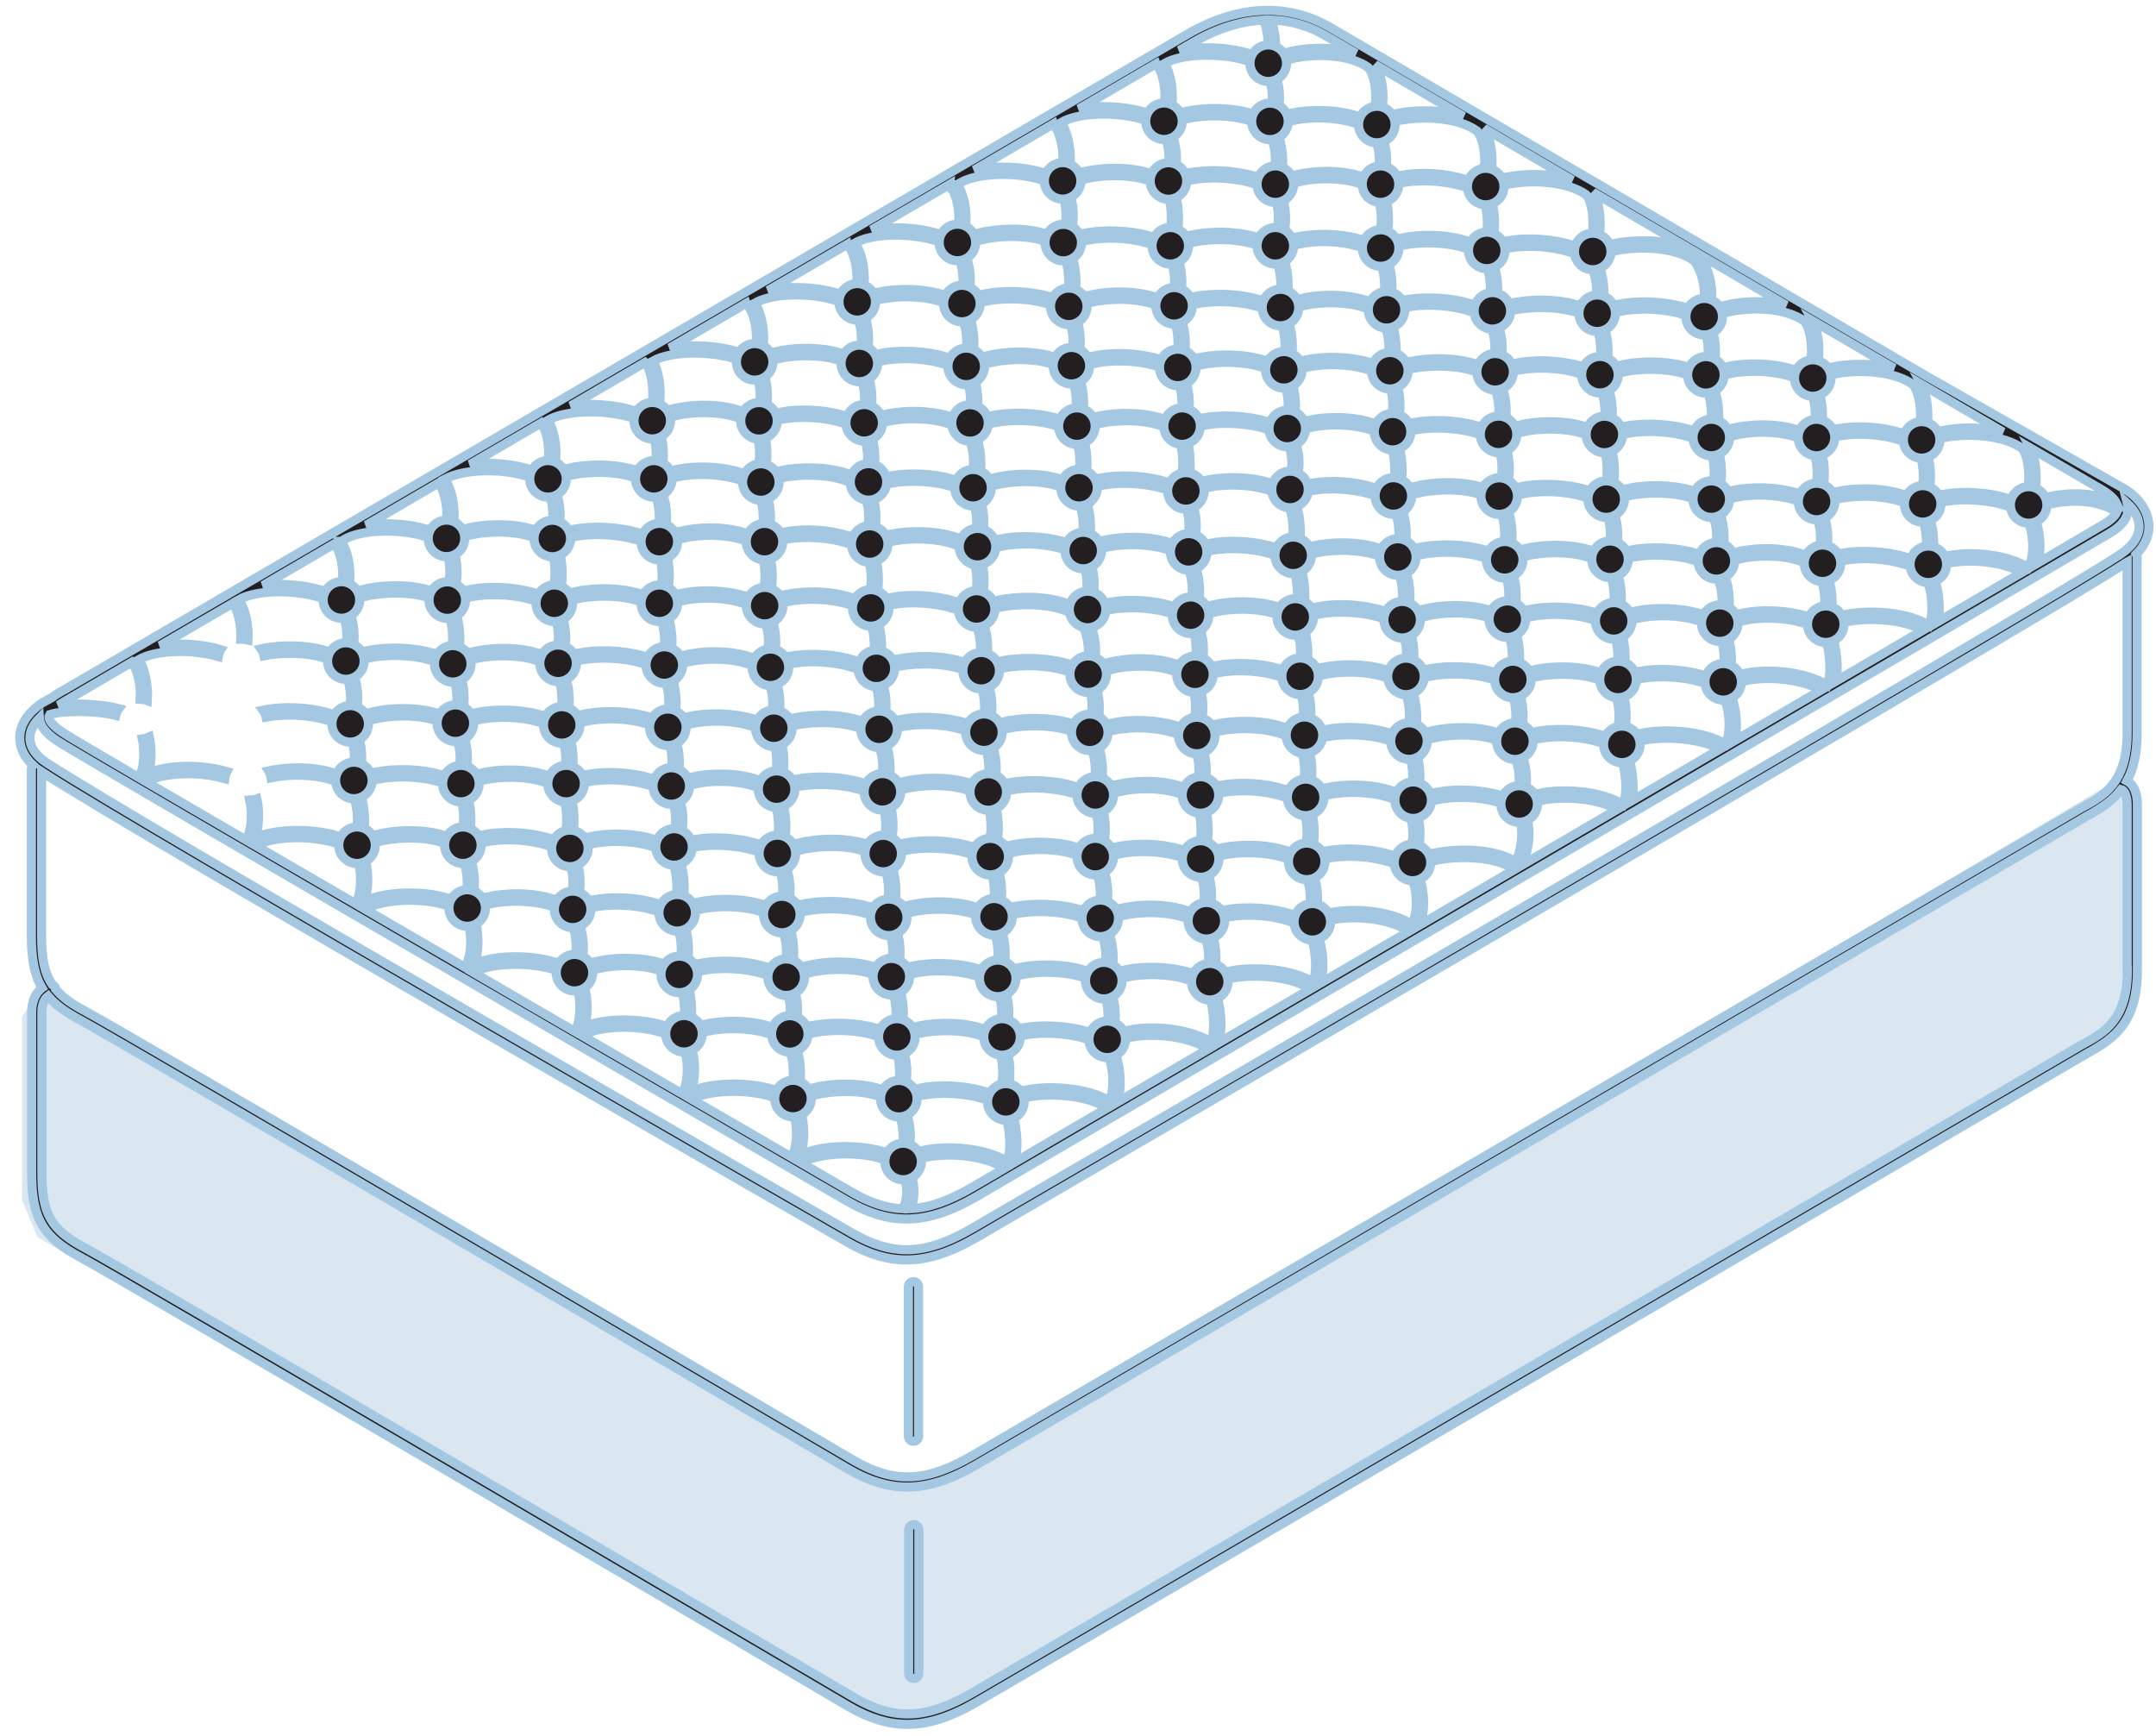 <svg xmlns="http://www.w3.org/2000/svg" width="118" height="95" viewBox="0 0 118 95">
  <g fill="none" transform="translate(1)">
    <path fill="#DAE6F0" d="M0.208,55.637 L0.208,65.695 L1.055,67.718 L46.104,93.825 L48.35,94.376 L50.533,94.057 L75.591,79.452 C75.591,79.452 114.387,56.826 114.172,56.71 C113.957,56.594 115.155,54.549 115.155,54.549 L115.421,43.983 L114.452,42.924 L98.94,52.141 L52.162,79.481 C52.162,79.481 49.65,80.953 49.528,80.975 C49.406,81.004 47.31,80.547 47.31,80.547 L45.443,80.003 L9.001,58.487 L1.694,54.157 L0.847,54.708 L0.208,55.637 Z"/>
    <path fill="#231F20" stroke="#A4C7E2" stroke-width=".5" d="M115.414,42.743 C115.758,42.105 115.966,41.271 115.966,40.11 L115.966,30.473 C115.966,30.415 115.945,30.371 115.923,30.327 C116.505,29.747 116.627,29.167 116.612,28.754 C116.584,27.971 116.06,27.209 115.206,26.716 C114.56,26.346 110.145,23.83 104.403,20.566 C91.913,13.264 72.045,1.639 71.758,1.472 C69.425,0.145 66.719,0.283 63.991,1.871 C61.78,3.162 3.137,37.391 2.555,37.732 C2.275,37.877 2.046,38.022 1.859,38.167 C1.55,38.334 1.371,38.435 1.342,38.45 C0.531,38.979 0.079,39.668 0.079,40.386 C0.079,40.93 0.337,41.452 0.811,41.887 C0.754,41.938 0.718,42.01 0.718,42.09 L0.718,51.213 C0.718,52.468 0.876,53.36 1.299,54.07 C0.912,54.36 0.732,54.89 0.732,55.39 L0.732,64.194 C0.732,66.681 1.342,67.726 3.453,68.842 C5.498,69.93 45.099,93.194 45.501,93.434 C46.599,94.065 47.618,94.376 48.659,94.376 C49.851,94.376 51.078,93.963 52.506,93.129 C54.696,91.853 112.686,57.979 113.26,57.638 C114.746,56.826 115.981,55.927 115.981,53.091 L115.981,44.034 C115.988,43.533 115.837,42.968 115.414,42.743 Z M1.73,39.11 C2.383,38.885 4.221,38.877 5.333,39.153 C5.362,39.023 5.419,38.899 5.505,38.783 C4.608,38.544 3.165,38.471 2.211,38.602 C2.369,38.486 2.57,38.363 2.835,38.218 C2.921,38.167 4.149,37.449 6.209,36.245 C6.496,36.586 6.726,37.427 6.675,38.268 C6.812,38.276 6.948,38.297 7.063,38.341 C7.12,37.507 6.927,36.6 6.597,36.1 C7.522,35.578 9.453,35.505 10.946,35.933 C10.968,35.795 11.011,35.672 11.083,35.556 C10.028,35.244 8.786,35.179 7.759,35.339 C8.922,34.664 10.257,33.881 11.729,33.025 C12.03,33.395 12.217,34.222 12.181,34.983 L12.202,34.983 C12.332,34.983 12.454,35.005 12.576,35.034 C12.619,34.185 12.418,33.301 12.073,32.822 C12.956,32.315 14.916,32.242 16.43,32.67 C16.452,32.532 16.502,32.409 16.574,32.293 C15.562,32.003 14.385,31.923 13.394,32.046 C14.621,31.328 15.928,30.567 17.292,29.769 C17.299,29.776 17.299,29.784 17.299,29.784 C17.615,30.124 17.801,30.951 17.751,31.734 C17.887,31.742 18.017,31.763 18.139,31.8 C18.196,30.958 18.017,30.103 17.672,29.631 L17.679,29.631 C18.483,29.022 20.579,28.884 22.173,29.327 C22.194,29.189 22.237,29.066 22.309,28.95 C21.268,28.652 20.048,28.602 19.043,28.747 C20.321,28 21.649,27.224 23.005,26.433 C23.3,26.803 23.486,27.608 23.457,28.355 C23.594,28.355 23.723,28.377 23.852,28.413 C23.895,27.579 23.687,26.702 23.35,26.23 C23.364,26.223 23.386,26.208 23.4,26.201 C24.326,25.701 26.25,25.614 27.735,26.027 C27.757,25.889 27.807,25.766 27.879,25.65 C26.881,25.367 25.718,25.295 24.728,25.418 C26.006,24.671 27.305,23.91 28.618,23.148 C28.905,23.525 29.071,24.337 29.02,25.092 C29.157,25.092 29.286,25.121 29.415,25.157 C29.473,24.337 29.307,23.482 28.999,22.996 C29.896,22.474 31.913,22.387 33.442,22.815 C33.471,22.684 33.528,22.561 33.607,22.445 C32.53,22.133 31.274,22.06 30.241,22.213 C31.59,21.429 32.947,20.632 34.296,19.841 L34.303,19.848 C34.612,20.189 34.777,21.052 34.72,21.915 C34.856,21.915 34.985,21.937 35.114,21.973 C35.172,21.226 35.071,20.305 34.734,19.761 C35.624,19.261 37.555,19.174 39.048,19.58 C39.077,19.45 39.141,19.326 39.22,19.21 C38.079,18.891 36.715,18.848 35.66,19.044 C37.06,18.224 38.452,17.412 39.83,16.607 C39.837,16.629 39.845,16.643 39.859,16.665 C39.88,16.694 39.902,16.708 39.931,16.723 C40.218,17.056 40.448,17.905 40.397,18.753 C40.534,18.761 40.67,18.782 40.785,18.826 C40.842,17.992 40.649,17.085 40.318,16.585 C41.244,16.063 43.175,15.99 44.668,16.418 C44.69,16.281 44.733,16.157 44.805,16.041 C43.591,15.686 42.127,15.65 41.036,15.903 C42.508,15.04 43.958,14.199 45.372,13.373 L45.372,13.373 C45.379,13.402 45.393,13.431 45.415,13.452 C45.738,13.8 45.939,14.671 45.903,15.461 L45.924,15.461 C46.053,15.461 46.176,15.483 46.298,15.512 C46.341,14.663 46.14,13.779 45.795,13.3 C46.685,12.792 48.638,12.72 50.152,13.148 C50.174,13.01 50.224,12.887 50.296,12.771 C49.14,12.437 47.769,12.386 46.707,12.582 C48.185,11.719 49.614,10.885 50.97,10.095 C50.963,10.153 50.97,10.218 51.021,10.261 C51.336,10.602 51.523,11.429 51.473,12.212 C51.609,12.219 51.738,12.241 51.86,12.277 C51.918,11.436 51.738,10.581 51.394,10.109 L51.401,10.109 C52.205,9.5 54.301,9.362 55.894,9.805 C55.916,9.667 55.959,9.544 56.031,9.427 C54.839,9.087 53.397,9.065 52.32,9.311 C53.87,8.405 55.32,7.556 56.641,6.788 C56.648,6.817 56.662,6.846 56.684,6.868 C57,7.208 57.208,8.064 57.179,8.84 C57.316,8.84 57.445,8.862 57.574,8.898 C57.617,8.057 57.409,7.187 57.072,6.708 C57.976,6.179 59.943,6.084 61.464,6.505 C61.486,6.367 61.536,6.244 61.608,6.128 C60.467,5.802 59.11,5.758 58.048,5.961 C59.77,4.953 61.206,4.119 62.268,3.495 C62.276,3.517 62.29,3.539 62.304,3.561 C62.62,3.902 62.807,4.772 62.757,5.569 C62.893,5.569 63.022,5.598 63.151,5.635 C63.209,4.815 63.044,3.96 62.735,3.474 C63.632,2.952 65.649,2.865 67.178,3.292 C67.207,3.162 67.264,3.039 67.343,2.923 C66.116,2.567 64.644,2.524 63.546,2.763 C63.927,2.538 64.185,2.393 64.293,2.328 C65.613,1.559 66.92,1.146 68.176,1.102 C68.327,1.501 68.391,1.98 68.42,2.386 L68.427,2.386 C68.571,2.386 68.7,2.408 68.822,2.444 L68.815,2.364 C68.786,1.98 68.721,1.516 68.585,1.095 C69.604,1.124 70.588,1.4 71.499,1.922 C71.549,1.951 72.167,2.313 73.222,2.93 C72.073,2.545 70.595,2.574 69.475,2.857 C69.561,2.966 69.619,3.089 69.654,3.22 C71.025,2.894 72.892,2.981 73.889,3.698 C74.198,4.047 74.356,4.924 74.277,5.744 C74.306,5.744 74.334,5.736 74.363,5.736 C74.471,5.736 74.571,5.751 74.672,5.773 C74.758,4.902 74.593,4.01 74.263,3.539 C75.54,4.286 77.198,5.258 79.108,6.374 C77.974,5.997 76.517,5.99 75.418,6.215 C75.504,6.324 75.569,6.447 75.605,6.585 C76.962,6.331 78.835,6.44 79.84,7.172 C80.134,7.506 80.307,8.34 80.256,9.137 C80.278,9.137 80.299,9.13 80.321,9.13 C80.436,9.13 80.543,9.145 80.651,9.166 C80.708,8.325 80.543,7.484 80.228,7.027 C81.728,7.905 83.357,8.862 85.065,9.863 C83.946,9.493 82.524,9.478 81.433,9.696 C81.505,9.812 81.555,9.935 81.577,10.073 C82.955,9.812 84.829,9.957 85.812,10.66 C86.099,10.987 86.243,11.842 86.171,12.684 L86.171,12.684 C86.307,12.684 86.436,12.705 86.558,12.742 C86.63,11.944 86.53,11.03 86.192,10.523 C89.602,12.517 93.255,14.656 96.765,16.708 C95.667,16.418 94.347,16.469 93.327,16.73 C93.413,16.839 93.471,16.962 93.507,17.093 C94.878,16.766 96.744,16.853 97.742,17.571 C98.05,17.919 98.208,18.797 98.129,19.616 C98.158,19.616 98.187,19.609 98.215,19.609 C98.323,19.609 98.424,19.624 98.524,19.645 C98.603,18.855 98.474,18.043 98.201,17.55 C99.744,18.449 101.237,19.326 102.666,20.16 C101.582,19.877 100.275,19.885 99.271,20.088 C99.357,20.197 99.421,20.32 99.457,20.458 C100.814,20.204 102.687,20.313 103.692,21.045 C103.986,21.379 104.159,22.213 104.108,23.01 C104.13,23.01 104.152,23.003 104.173,23.003 C104.288,23.003 104.396,23.018 104.503,23.039 C104.553,22.278 104.417,21.509 104.159,21.031 C105.795,21.988 107.31,22.873 108.631,23.648 C107.568,23.366 106.283,23.366 105.286,23.569 C105.357,23.685 105.408,23.808 105.429,23.946 C106.807,23.685 108.681,23.83 109.664,24.533 C109.951,24.86 110.095,25.715 110.023,26.556 C110.159,26.556 110.289,26.578 110.418,26.615 C110.482,25.882 110.403,25.041 110.124,24.519 C112.234,25.752 113.641,26.571 113.985,26.774 C114.423,27.028 114.717,27.296 114.839,27.543 C113.526,26.854 112.062,26.992 111.164,27.18 C111.229,27.296 111.265,27.427 111.279,27.565 C112.169,27.383 113.626,27.267 114.861,28.014 C114.746,28.282 114.445,28.515 114.172,28.674 C113.691,28.957 112.406,29.711 110.533,30.813 C110.712,30.168 110.669,29.348 110.49,28.689 C110.368,28.725 110.238,28.754 110.095,28.754 C110.31,29.494 110.332,30.487 110.009,31.067 C108.839,30.335 106.98,30.175 105.68,30.407 C105.752,30.523 105.795,30.654 105.81,30.792 C106.987,30.596 108.616,30.748 109.657,31.335 C108.343,32.104 106.793,33.011 105.063,34.026 C105.214,33.366 105.113,32.539 104.963,31.952 C104.841,31.988 104.711,32.01 104.568,32.01 C104.74,32.663 104.833,33.627 104.582,34.222 C103.434,33.511 101.445,33.359 100.024,33.627 C100.103,33.743 100.161,33.866 100.182,34.004 C101.445,33.787 103.204,33.917 104.252,34.49 C102.773,35.36 101.173,36.296 99.486,37.282 C99.622,36.615 99.522,35.774 99.4,35.215 C99.278,35.259 99.149,35.281 99.012,35.288 C99.156,35.94 99.242,36.927 99.012,37.5 C97.821,36.76 95.789,36.571 94.454,36.861 C94.519,36.977 94.562,37.108 94.576,37.246 C95.768,36.999 97.577,37.159 98.675,37.768 C97.153,38.66 95.567,39.588 93.937,40.538 C94.117,39.842 94.023,38.972 93.851,38.355 C93.729,38.399 93.6,38.428 93.464,38.442 C93.679,39.168 93.715,40.139 93.449,40.727 C92.286,40.016 90.212,39.849 88.812,40.139 C88.898,40.248 88.963,40.371 88.999,40.509 C90.255,40.277 92.078,40.422 93.133,41.002 C91.554,41.923 89.946,42.873 88.31,43.823 C88.453,43.156 88.36,42.337 88.231,41.793 C88.109,41.836 87.98,41.858 87.843,41.865 C88.016,42.598 88.051,43.497 87.829,44.026 C86.645,43.294 84.585,43.127 83.206,43.432 C83.293,43.54 83.35,43.664 83.386,43.802 C84.635,43.548 86.422,43.693 87.506,44.302 C85.783,45.31 84.039,46.332 82.302,47.348 C82.625,46.702 82.761,45.774 82.639,45.049 C82.517,45.092 82.388,45.114 82.252,45.129 C82.352,45.76 82.237,46.594 81.957,47.159 C80.845,46.463 78.892,46.398 77.45,46.702 C77.514,46.818 77.557,46.949 77.565,47.087 C78.971,46.804 80.852,46.898 81.814,47.544 C81.821,47.573 81.835,47.594 81.85,47.616 C80.12,48.631 78.39,49.639 76.696,50.633 C76.99,49.966 76.962,48.979 76.753,48.211 C76.631,48.247 76.502,48.276 76.359,48.276 C76.574,49.016 76.596,50.009 76.273,50.589 C75.103,49.857 73.243,49.697 71.944,49.929 C72.016,50.045 72.059,50.176 72.073,50.314 C73.33,50.103 75.088,50.292 76.122,50.974 C74.464,51.945 72.827,52.903 71.248,53.824 C71.506,53.127 71.406,52.141 71.234,51.474 C71.112,51.51 70.982,51.532 70.839,51.532 C71.011,52.185 71.104,53.149 70.853,53.744 C69.705,53.033 67.709,52.881 66.295,53.149 C66.374,53.265 66.432,53.389 66.453,53.526 C67.803,53.294 69.705,53.454 70.717,54.135 C68.965,55.158 67.279,56.144 65.685,57.08 C65.922,56.384 65.814,55.376 65.671,54.745 C65.549,54.788 65.42,54.81 65.283,54.817 C65.427,55.47 65.513,56.456 65.283,57.029 C64.092,56.289 62.06,56.101 60.725,56.391 C60.79,56.507 60.833,56.637 60.847,56.775 C62.11,56.514 64.07,56.71 65.132,57.413 C63.324,58.472 61.637,59.458 60.122,60.343 C60.417,59.611 60.323,58.581 60.122,57.885 C60,57.928 59.871,57.957 59.735,57.972 C59.95,58.697 59.986,59.669 59.72,60.256 C58.557,59.545 56.483,59.379 55.083,59.669 C55.169,59.777 55.234,59.901 55.27,60.039 C56.605,59.792 58.579,59.966 59.598,60.648 C57.524,61.859 55.787,62.874 54.509,63.628 C54.76,62.932 54.653,61.946 54.516,61.329 C54.394,61.373 54.265,61.395 54.129,61.402 C54.301,62.134 54.337,63.034 54.114,63.563 C52.93,62.831 50.87,62.664 49.492,62.968 C49.578,63.077 49.635,63.2 49.671,63.338 C50.999,63.07 52.923,63.244 53.978,63.947 C53.081,64.477 52.463,64.832 52.205,64.984 C50.934,65.724 49.865,66.101 48.86,66.152 C49.047,65.557 49.068,65.144 48.946,64.578 C48.824,64.622 48.695,64.651 48.559,64.658 C48.681,65.195 48.652,65.557 48.444,66.159 C47.554,66.13 46.678,65.855 45.687,65.289 C45.623,65.253 44.575,64.644 42.852,63.643 C43.713,63.157 45.594,62.961 47.173,63.389 C47.195,63.251 47.252,63.128 47.324,63.019 C45.824,62.598 43.893,62.693 42.816,63.208 C43.024,62.577 43.032,61.786 42.902,61.148 C42.78,61.192 42.651,61.213 42.515,61.221 C42.651,61.888 42.63,62.765 42.328,63.338 C40.864,62.49 38.983,61.395 36.851,60.162 C37.785,59.669 39.68,59.582 41.137,59.988 C41.158,59.85 41.201,59.727 41.273,59.611 C39.787,59.19 37.907,59.255 36.83,59.727 C37.052,59.074 37.06,58.247 36.916,57.602 C36.894,57.609 36.873,57.609 36.859,57.616 C36.758,57.645 36.643,57.667 36.528,57.674 C36.679,58.371 36.65,59.284 36.342,59.865 C34.641,58.878 32.789,57.805 30.858,56.681 C31.762,56.159 33.672,56.065 35.165,56.492 C35.179,56.355 35.215,56.224 35.279,56.108 C33.837,55.702 32.078,55.745 31.001,56.173 C31.174,55.564 31.167,54.817 31.037,54.215 C30.922,54.266 30.793,54.31 30.657,54.324 C30.793,55.006 30.772,55.898 30.463,56.456 C28.661,55.412 26.788,54.324 24.915,53.229 C25.797,52.721 27.707,52.627 29.185,53.019 C29.214,52.888 29.279,52.765 29.358,52.649 C27.857,52.228 26.02,52.286 24.958,52.758 C25.202,52.127 25.202,51.329 25.08,50.698 C24.958,50.742 24.828,50.771 24.692,50.778 C24.828,51.481 24.793,52.388 24.434,52.932 L24.434,52.932 C22.603,51.866 20.766,50.8 18.978,49.763 C19.84,49.269 21.72,49.074 23.314,49.509 C23.335,49.371 23.393,49.248 23.465,49.139 C21.957,48.718 20.034,48.813 18.957,49.327 C19.165,48.697 19.172,47.906 19.043,47.268 C18.921,47.311 18.792,47.333 18.655,47.34 C18.792,48.008 18.77,48.9 18.469,49.465 C16.559,48.356 14.715,47.282 12.992,46.282 C13.925,45.781 15.82,45.702 17.277,46.108 C17.299,45.97 17.342,45.847 17.414,45.731 C15.928,45.31 14.047,45.375 12.97,45.847 C13.193,45.194 13.2,44.367 13.057,43.722 C12.935,43.765 12.805,43.787 12.669,43.794 C12.82,44.49 12.791,45.404 12.475,45.984 C10.408,44.781 8.549,43.693 7.006,42.794 C7.917,42.279 9.812,42.192 11.298,42.612 C11.312,42.474 11.348,42.344 11.413,42.228 C9.97,41.815 8.212,41.865 7.135,42.293 C7.307,41.684 7.3,40.937 7.171,40.335 C7.056,40.386 6.927,40.429 6.79,40.444 C6.927,41.118 6.905,42.003 6.604,42.561 C4.386,41.263 2.914,40.393 2.57,40.176 C1.823,39.704 1.672,39.4 1.68,39.226 C1.701,39.197 1.708,39.153 1.73,39.11 Z M0.639,40.379 C0.639,40.009 0.825,39.639 1.156,39.305 C1.199,39.893 1.816,40.357 2.297,40.654 C4.285,41.909 45.006,65.528 45.415,65.768 C46.549,66.413 47.568,66.718 48.609,66.718 C49.786,66.718 51.021,66.319 52.492,65.463 C55.686,63.599 110.597,31.473 114.466,29.182 C115.141,28.783 115.478,28.326 115.471,27.826 C115.471,27.731 115.457,27.644 115.435,27.557 C115.823,27.913 116.06,28.348 116.074,28.768 C116.096,29.334 115.737,29.878 115.033,30.349 C112.751,31.887 90.973,44.672 53.698,66.355 L52.219,67.218 C50.841,68.023 49.693,68.4 48.616,68.4 C47.676,68.4 46.75,68.117 45.702,67.523 C45.307,67.298 6.345,44.904 1.558,41.749 C0.955,41.358 0.632,40.879 0.639,40.379 Z M1.278,51.213 L1.278,42.242 C6.223,45.484 45.02,67.784 45.415,68.008 C46.549,68.654 47.568,68.958 48.609,68.958 C49.786,68.958 51.021,68.56 52.492,67.704 L53.971,66.841 C75.562,54.281 112.241,32.895 115.335,30.813 C115.363,30.792 115.392,30.77 115.421,30.755 L115.421,40.118 C115.421,42.852 114.129,43.555 112.988,44.171 C112.399,44.512 54.416,78.386 52.227,79.662 C49.707,81.127 47.963,81.207 45.774,79.96 C44.144,79.002 5.764,56.449 3.704,55.361 C2.943,54.962 2.412,54.585 2.039,54.135 L2.039,54.092 C2.017,53.998 1.945,53.925 1.866,53.896 C1.421,53.251 1.278,52.439 1.278,51.213 Z M115.435,53.091 C115.435,55.825 114.143,56.529 113.002,57.145 C112.413,57.486 54.43,91.36 52.241,92.636 C49.721,94.101 47.977,94.181 45.788,92.933 C44.159,91.976 5.778,69.423 3.718,68.335 C1.794,67.319 1.292,66.464 1.292,64.187 L1.292,55.383 C1.292,55.049 1.4,54.694 1.629,54.52 C2.046,55.013 2.634,55.426 3.438,55.854 C5.484,56.942 45.084,80.206 45.486,80.445 C46.585,81.076 47.604,81.388 48.645,81.388 C49.836,81.388 51.064,80.975 52.492,80.141 C54.681,78.865 112.672,44.991 113.246,44.65 C113.957,44.258 114.61,43.852 115.098,43.214 C115.356,43.279 115.421,43.773 115.421,44.026 L115.421,53.091 L115.435,53.091 Z"/>
    <path fill="#231F20" stroke="#A4C7E2" stroke-width=".5" d="M48.996 78.886C49.147 78.886 49.276 78.763 49.276 78.603L49.276 70.431C49.276 70.278 49.154 70.148 48.996 70.148 48.839 70.148 48.717 70.271 48.717 70.431L48.717 78.603C48.717 78.763 48.839 78.886 48.996 78.886zM49.011 83.448C48.86 83.448 48.731 83.571 48.731 83.731L48.731 91.584C48.731 91.737 48.853 91.867 49.011 91.867 49.169 91.867 49.291 91.744 49.291 91.584L49.291 83.731C49.291 83.578 49.162 83.448 49.011 83.448zM63.776 50.198C63.804 50.067 63.855 49.937 63.934 49.828 62.907 49.487 61.529 49.444 60.338 49.719 60.409 49.835 60.46 49.958 60.481 50.096 61.4 49.9 62.713 49.864 63.776 50.198zM65.025 49.291C65.125 49.291 65.219 49.298 65.305 49.32 65.333 48.9 65.29 48.45 65.197 48.037 65.075 48.08 64.946 48.102 64.809 48.109 64.896 48.494 64.931 48.914 64.91 49.298 64.953 49.298 64.989 49.291 65.025 49.291zM47.712 29.24C47.783 29.356 47.834 29.479 47.855 29.617 48.896 29.421 50.224 29.45 51.229 29.791 51.243 29.653 51.293 29.53 51.358 29.414 50.245 29.037 48.817 29.022 47.712 29.24zM59.383 51.351C59.491 51.735 59.548 52.17 59.534 52.576 59.67 52.584 59.806 52.613 59.921 52.656 59.943 52.192 59.885 51.692 59.763 51.256 59.648 51.307 59.519 51.336 59.383 51.351zM59.627 49.226C59.648 48.776 59.605 48.305 59.491 47.877 59.369 47.928 59.239 47.957 59.103 47.971 59.196 48.341 59.239 48.762 59.225 49.161 59.376 49.168 59.505 49.19 59.627 49.226zM59.641 55.789C59.778 55.796 59.907 55.818 60.036 55.854 60.058 55.455 60.022 55.049 59.943 54.679 59.821 54.723 59.692 54.752 59.555 54.766 59.627 55.085 59.656 55.441 59.641 55.789zM53.813 49.132C53.842 48.726 53.806 48.29 53.72 47.892 53.597 47.935 53.468 47.964 53.332 47.979 53.404 48.334 53.44 48.718 53.418 49.074 53.554 49.074 53.684 49.095 53.813 49.132zM36.205 49.269L36.227 49.269C36.327 49.269 36.414 49.19 36.421 49.088 36.471 48.566 36.442 47.921 36.299 47.391 36.177 47.427 36.04 47.449 35.904 47.449 36.033 47.892 36.083 48.479 36.026 49.052 36.019 49.161 36.098 49.255 36.205 49.269zM47.051 32.227C47.101 31.763 47.08 31.263 46.994 30.821 46.872 30.857 46.743 30.879 46.606 30.879L46.606 30.879C46.685 31.285 46.707 31.749 46.664 32.177 46.793 32.169 46.922 32.191 47.051 32.227zM18.397 41.611C18.533 41.611 18.663 41.633 18.792 41.669 18.806 41.314 18.777 40.944 18.706 40.603 18.584 40.654 18.454 40.683 18.318 40.69 18.383 40.995 18.404 41.307 18.397 41.611zM16.674 35.984C16.703 35.846 16.76 35.723 16.832 35.614 15.791 35.302 14.435 35.266 13.286 35.513 13.365 35.629 13.423 35.752 13.451 35.89 14.492 35.679 15.734 35.716 16.674 35.984zM13.703 42.192C13.774 42.308 13.817 42.438 13.839 42.569 14.894 42.344 16.15 42.387 17.098 42.663 17.105 42.525 17.134 42.395 17.191 42.279 16.165 41.974 14.837 41.945 13.703 42.192zM18.943 45.216C18.978 44.723 18.928 44.2 18.813 43.751 18.691 43.787 18.562 43.809 18.426 43.816 18.541 44.229 18.584 44.708 18.555 45.158 18.684 45.158 18.82 45.179 18.943 45.216zM13.394 38.87C13.473 38.979 13.538 39.11 13.566 39.247 14.578 39.052 15.87 39.117 16.911 39.414 16.94 39.276 16.997 39.153 17.069 39.044 15.921 38.703 14.514 38.638 13.394 38.87zM17.981 35.085C18.117 35.092 18.253 35.114 18.375 35.15 18.404 34.715 18.361 34.251 18.253 33.823 18.139 33.874 18.009 33.91 17.873 33.924 17.959 34.294 18.002 34.7 17.981 35.085zM18.182 38.515C18.318 38.515 18.447 38.537 18.576 38.573 18.605 38.109 18.562 37.623 18.454 37.181 18.332 37.224 18.203 37.253 18.067 37.268 18.167 37.659 18.21 38.102 18.182 38.515zM19.23 39.001C19.316 39.11 19.373 39.233 19.409 39.371 20.321 39.16 21.598 39.088 22.675 39.378 22.704 39.24 22.761 39.117 22.84 39.008 21.785 38.711 20.4 38.703 19.23 39.001zM19.029 35.629C19.108 35.745 19.158 35.868 19.179 36.006 20.227 35.795 21.498 35.832 22.524 36.115 22.553 35.984 22.61 35.861 22.697 35.745 21.584 35.426 20.17 35.382 19.029 35.629zM22.223 32.641C22.252 32.503 22.309 32.38 22.388 32.271 21.196 31.945 19.768 32.032 18.785 32.278 18.864 32.394 18.914 32.518 18.943 32.648 19.854 32.431 21.139 32.358 22.223 32.641zM19.624 45.673C19.703 45.781 19.761 45.905 19.79 46.042 20.708 45.832 22.007 45.767 23.077 46.071 23.106 45.934 23.156 45.81 23.235 45.702 22.187 45.397 20.809 45.382 19.624 45.673zM19.538 42.264C19.596 42.38 19.632 42.511 19.639 42.648 20.687 42.445 21.95 42.489 22.962 42.765 22.977 42.627 23.02 42.503 23.084 42.387 22.015 42.09 20.658 42.039 19.538 42.264zM24.182 41.785C24.197 41.785 24.211 41.778 24.225 41.778 24.347 41.778 24.462 41.8 24.577 41.822 24.599 41.401 24.563 40.966 24.477 40.574 24.355 40.625 24.225 40.654 24.089 40.669 24.168 41.024 24.204 41.416 24.182 41.785zM24.003 38.486C24.139 38.493 24.269 38.515 24.391 38.558 24.419 38.16 24.391 37.732 24.312 37.34 24.19 37.384 24.06 37.413 23.924 37.427 23.996 37.768 24.024 38.138 24.003 38.486zM23.766 35.23L23.78 35.23C23.91 35.23 24.039 35.252 24.154 35.281 24.19 34.802 24.147 34.287 24.032 33.83 23.917 33.881 23.788 33.91 23.651 33.924 23.759 34.338 23.795 34.802 23.766 35.23zM23.601 31.749C23.737 31.763 23.867 31.785 23.989 31.829 24.039 31.379 24.024 30.908 23.938 30.48 23.816 30.523 23.687 30.545 23.551 30.56 23.623 30.929 23.644 31.357 23.601 31.749zM24.57 48.595C24.706 48.595 24.836 48.617 24.958 48.653 24.986 48.196 24.943 47.718 24.843 47.282 24.721 47.326 24.592 47.348 24.455 47.355 24.548 47.747 24.592 48.182 24.57 48.595 24.563 48.595 24.563 48.595 24.57 48.595zM24.757 45.223C24.793 44.788 24.764 44.331 24.678 43.91 24.556 43.947 24.426 43.976 24.29 43.976 24.369 44.353 24.398 44.766 24.362 45.158 24.505 45.165 24.635 45.187 24.757 45.223zM29.559 35.201C29.695 35.201 29.824 35.223 29.953 35.259 29.982 34.853 29.946 34.418 29.86 34.019 29.738 34.062 29.609 34.091 29.473 34.106 29.551 34.454 29.58 34.845 29.559 35.201zM29.3 30.567C29.386 30.98 29.401 31.459 29.35 31.916 29.487 31.916 29.616 31.937 29.738 31.974 29.796 31.473 29.774 30.958 29.681 30.494 29.573 30.538 29.444 30.56 29.3 30.567zM29.257 28.369C29.394 28.369 29.53 28.391 29.652 28.435 29.673 28.029 29.63 27.594 29.537 27.202 29.415 27.253 29.286 27.282 29.15 27.296 29.236 27.637 29.272 28.014 29.257 28.369zM24.814 35.687C24.907 35.795 24.972 35.919 25.008 36.049 25.919 35.846 27.211 35.803 28.281 36.115 28.31 35.977 28.36 35.853 28.439 35.745 27.384 35.426 25.991 35.404 24.814 35.687zM24.584 32.293C24.663 32.409 24.714 32.532 24.735 32.67 25.769 32.467 27.054 32.518 28.08 32.815 28.109 32.677 28.166 32.554 28.245 32.445 27.125 32.119 25.704 32.053 24.584 32.293zM27.972 29.334C27.994 29.196 28.037 29.073 28.109 28.957 26.932 28.616 25.525 28.681 24.541 28.913 24.62 29.029 24.67 29.153 24.692 29.29 25.611 29.08 26.888 29.029 27.972 29.334zM28.489 39.508C28.511 39.371 28.561 39.247 28.633 39.139 27.52 38.819 26.135 38.776 25.015 39.015 25.094 39.131 25.151 39.255 25.173 39.392 26.214 39.182 27.463 39.226 28.489 39.508zM28.934 46.253C28.963 46.115 29.013 45.992 29.085 45.883 27.965 45.542 26.565 45.469 25.424 45.694 25.503 45.81 25.561 45.934 25.589 46.071 26.637 45.876 27.908 45.948 28.934 46.253zM28.719 42.779C28.733 42.641 28.776 42.518 28.841 42.402 27.814 42.09 26.479 42.054 25.317 42.315 25.395 42.431 25.453 42.554 25.482 42.685 26.393 42.496 27.664 42.46 28.719 42.779zM25.64 49.095C25.726 49.204 25.783 49.327 25.819 49.465 26.817 49.255 28.087 49.269 29.092 49.567 29.121 49.429 29.178 49.306 29.257 49.197 28.123 48.842 26.709 48.849 25.64 49.095zM29.752 38.573C29.889 38.573 30.018 38.595 30.147 38.631 30.176 38.196 30.133 37.739 30.04 37.318 29.918 37.362 29.788 37.384 29.652 37.391 29.738 37.768 29.774 38.181 29.752 38.573zM29.968 41.785L29.982 41.785C30.119 41.785 30.241 41.807 30.363 41.836 30.384 41.452 30.348 41.053 30.269 40.683 30.147 40.727 30.018 40.756 29.882 40.763 29.953 41.089 29.982 41.445 29.968 41.785zM30.19 45.332C30.262 45.332 30.327 45.339 30.398 45.346 30.427 44.94 30.427 44.418 30.327 43.939 30.219 43.968 30.104 43.983 29.982 43.983 29.968 43.983 29.953 43.983 29.932 43.976 30.011 44.367 30.04 44.875 29.997 45.339 30.061 45.339 30.126 45.332 30.19 45.332zM30.413 50.865C30.513 51.249 30.556 51.706 30.528 52.148 30.664 52.156 30.793 52.177 30.915 52.221 30.951 51.742 30.901 51.235 30.793 50.8 30.678 50.836 30.549 50.858 30.413 50.865zM30.341 48.668C30.477 48.668 30.607 48.689 30.729 48.726 30.772 48.29 30.743 47.848 30.664 47.464 30.542 47.507 30.413 47.529 30.276 47.536 30.348 47.884 30.377 48.283 30.341 48.668L30.341 48.668zM30.398 32.402C30.485 32.51 30.542 32.641 30.578 32.771 31.619 32.554 32.875 32.583 33.83 32.844 33.851 32.706 33.908 32.583 33.98 32.474 32.918 32.169 31.547 32.14 30.398 32.402zM30.363 28.971C30.434 29.087 30.477 29.218 30.492 29.356 31.525 29.174 32.789 29.24 33.822 29.537 33.837 29.399 33.88 29.276 33.944 29.16 32.839 28.834 31.468 28.768 30.363 28.971zM33.528 26.071C33.55 25.933 33.593 25.81 33.664 25.694 32.609 25.396 31.217 25.374 30.083 25.635 30.162 25.752 30.219 25.875 30.248 26.005 31.296 25.781 32.559 25.802 33.528 26.071zM35.172 30.741C35.244 31.111 35.258 31.524 35.215 31.93 35.351 31.945 35.48 31.966 35.602 32.01 35.653 31.56 35.631 31.089 35.559 30.668 35.445 30.712 35.308 30.734 35.172 30.741zM35.086 28.544L35.086 28.544C35.222 28.544 35.351 28.565 35.48 28.602 35.502 28.13 35.452 27.644 35.337 27.209 35.222 27.26 35.093 27.289 34.956 27.303 35.057 27.688 35.1 28.123 35.086 28.544zM34.906 25.121C35.043 25.135 35.179 25.157 35.294 25.2 35.323 24.809 35.301 24.403 35.222 24.026 35.1 24.069 34.971 24.098 34.834 24.113 34.906 24.432 34.928 24.787 34.906 25.121zM35.997 38.776C36.026 38.326 35.983 37.84 35.875 37.405 35.753 37.449 35.624 37.478 35.488 37.485 35.588 37.869 35.624 38.305 35.602 38.703 35.746 38.711 35.875 38.732 35.997 38.776zM35.38 35.295C35.516 35.295 35.646 35.317 35.775 35.353 35.796 34.896 35.753 34.432 35.646 34.004 35.523 34.055 35.401 34.084 35.258 34.098 35.344 34.476 35.394 34.896 35.38 35.295zM34.303 39.588C34.332 39.458 34.389 39.334 34.468 39.226 33.406 38.906 31.992 38.856 30.836 39.11 30.915 39.226 30.973 39.349 31.001 39.487 32.064 39.262 33.334 39.305 34.303 39.588zM34.095 36.281C34.109 36.144 34.153 36.02 34.217 35.904 33.119 35.592 31.741 35.534 30.643 35.745 30.721 35.861 30.772 35.984 30.8 36.122 31.827 35.94 33.083 35.998 34.095 36.281zM35.782 41.916C35.918 41.923 36.047 41.945 36.177 41.981 36.198 41.582 36.162 41.176 36.083 40.806 35.961 40.85 35.832 40.879 35.696 40.894 35.768 41.22 35.796 41.568 35.782 41.916zM36.615 55.934L36.636 55.934C36.737 55.934 36.823 55.861 36.83 55.753 36.88 55.274 36.851 54.766 36.751 54.31 36.693 54.331 36.636 54.353 36.579 54.375 36.571 54.375 36.564 54.382 36.557 54.382 36.5 54.397 36.435 54.411 36.378 54.418L36.378 54.418C36.464 54.824 36.493 55.289 36.442 55.709 36.428 55.818 36.507 55.919 36.615 55.934zM36.428 52.678L36.457 52.678C36.557 52.678 36.636 52.605 36.65 52.504 36.715 52.018 36.679 51.467 36.564 50.966 36.543 50.974 36.514 50.981 36.485 50.988 36.449 50.995 36.406 51.01 36.37 51.017 36.306 51.032 36.241 51.039 36.177 51.039L36.177 51.039C36.284 51.496 36.32 52.003 36.263 52.446 36.248 52.562 36.32 52.663 36.428 52.678zM36.349 45.324C36.399 44.882 36.378 44.418 36.27 44.019 36.148 44.063 36.019 44.092 35.882 44.106 35.976 44.454 35.997 44.86 35.954 45.259 36.098 45.259 36.227 45.288 36.349 45.324zM34.468 42.953C34.476 42.815 34.511 42.685 34.569 42.569 33.499 42.271 32.186 42.199 31.109 42.387 31.181 42.503 31.224 42.634 31.238 42.772 32.25 42.605 33.471 42.67 34.468 42.953zM31.525 52.649C31.604 52.758 31.669 52.881 31.698 53.019 32.724 52.779 33.98 52.794 34.942 53.055 34.978 52.924 35.043 52.801 35.129 52.692 34.074 52.388 32.66 52.366 31.525 52.649zM34.799 49.813C34.82 49.676 34.863 49.552 34.935 49.436 33.83 49.11 32.509 49.059 31.461 49.248 31.533 49.364 31.576 49.487 31.597 49.625 32.566 49.465 33.786 49.516 34.799 49.813zM34.619 46.303C34.626 46.166 34.655 46.035 34.712 45.912 33.614 45.585 32.265 45.585 31.238 45.803 31.324 45.912 31.389 46.035 31.425 46.173 32.401 45.984 33.636 46.006 34.619 46.303zM39.285 22.822C39.313 22.691 39.371 22.568 39.45 22.452 38.309 22.082 36.851 22.118 35.753 22.394 35.839 22.503 35.897 22.626 35.933 22.756 36.966 22.517 38.273 22.51 39.285 22.822zM41.697 25.759L41.697 25.759C41.783 25.868 41.847 25.991 41.883 26.129 42.917 25.933 44.245 25.955 45.264 26.295 45.278 26.158 45.307 26.034 45.372 25.911 44.245 25.541 42.788 25.534 41.697 25.759zM36.213 32.496C36.284 32.612 36.335 32.735 36.349 32.873 37.368 32.655 38.596 32.699 39.593 32.982 39.615 32.844 39.665 32.721 39.737 32.612 38.653 32.293 37.311 32.249 36.213 32.496zM36.191 29.087L36.191 29.087C36.263 29.203 36.313 29.327 36.342 29.465 37.411 29.218 38.653 29.247 39.579 29.523 39.593 29.385 39.636 29.261 39.708 29.145 38.502 28.776 37.11 28.863 36.191 29.087zM41.237 32.097C41.287 31.626 41.273 31.132 41.194 30.697 41.079 30.726 40.964 30.741 40.835 30.741L40.799 30.741C40.878 31.14 40.893 31.597 40.842 32.039 40.986 32.046 41.115 32.068 41.237 32.097zM40.677 27.485C40.756 27.833 40.785 28.203 40.771 28.551 40.792 28.551 40.821 28.544 40.842 28.544 40.957 28.544 41.058 28.558 41.165 28.58 41.18 28.195 41.151 27.797 41.072 27.419 40.943 27.456 40.814 27.477 40.677 27.485zM40.089 39.719C40.11 39.581 40.153 39.458 40.225 39.342 39.127 39.03 37.763 38.979 36.643 39.233 36.722 39.349 36.78 39.472 36.808 39.61 37.842 39.385 39.084 39.429 40.089 39.719zM36.471 35.853C36.543 35.969 36.593 36.093 36.615 36.231 37.54 36.027 38.854 35.991 39.909 36.325 39.938 36.194 39.988 36.071 40.067 35.955 39.041 35.621 37.663 35.578 36.471 35.853zM40.641 25.28C40.749 25.28 40.85 25.295 40.95 25.316 40.993 24.896 40.979 24.468 40.907 24.084 40.792 24.113 40.67 24.134 40.534 24.134L40.512 24.134C40.577 24.49 40.591 24.896 40.548 25.287 40.584 25.287 40.613 25.28 40.641 25.28zM35.925 25.715C35.99 25.831 36.033 25.962 36.047 26.1 37.088 25.882 38.359 25.933 39.378 26.23 39.4 26.092 39.45 25.969 39.522 25.853 38.423 25.519 37.045 25.469 35.925 25.715zM41.18 37.623C41.273 37.985 41.309 38.384 41.295 38.761 41.316 38.761 41.33 38.754 41.352 38.754 41.474 38.754 41.582 38.769 41.689 38.798 41.704 38.392 41.661 37.956 41.567 37.565 41.445 37.601 41.316 37.623 41.18 37.623zM41.058 35.433C41.094 35.433 41.129 35.426 41.173 35.426 41.273 35.426 41.366 35.433 41.452 35.455 41.474 35.034 41.438 34.584 41.345 34.171 41.223 34.215 41.094 34.236 40.957 34.244 41.043 34.621 41.079 35.041 41.058 35.433zM40.771 53.287C40.799 53.149 40.857 53.026 40.928 52.917 39.78 52.576 38.366 52.511 37.253 52.743 37.332 52.852 37.397 52.982 37.426 53.12 38.438 52.924 39.73 52.99 40.771 53.287zM37.562 56.065C37.634 56.181 37.677 56.311 37.698 56.442 38.754 56.224 40.01 56.26 40.957 56.536 40.964 56.398 40.993 56.268 41.05 56.152 40.024 55.847 38.696 55.811 37.562 56.065zM41.438 40.952C41.503 41.292 41.524 41.698 41.496 42.09L41.503 42.09C41.639 42.09 41.761 42.112 41.883 42.141 41.919 41.706 41.897 41.256 41.826 40.879 41.704 40.923 41.574 40.944 41.438 40.952zM40.534 49.857C40.562 49.719 40.62 49.596 40.692 49.487 39.651 49.175 38.294 49.139 37.146 49.385 37.225 49.502 37.282 49.625 37.311 49.763 38.352 49.545 39.593 49.581 40.534 49.857zM40.282 46.543C40.304 46.405 40.354 46.282 40.426 46.166 39.321 45.847 38.079 45.781 37.074 45.941 37.124 46.064 37.16 46.195 37.16 46.332 38.093 46.195 39.263 46.253 40.282 46.543zM40.247 43.018C40.268 42.881 40.326 42.757 40.397 42.648 39.292 42.293 37.914 42.293 36.88 42.525 36.945 42.641 36.988 42.772 37.002 42.91 37.978 42.692 39.242 42.706 40.247 43.018zM42.436 52.446C42.465 51.982 42.421 51.496 42.314 51.053 42.192 51.097 42.063 51.126 41.926 51.14 42.027 51.532 42.063 51.974 42.041 52.388 42.185 52.388 42.314 52.41 42.436 52.446zM42.802 59.081C42.838 58.588 42.788 58.066 42.673 57.616 42.551 57.653 42.421 57.674 42.285 57.682 42.4 58.095 42.443 58.574 42.414 59.023 42.543 59.031 42.673 59.052 42.802 59.081zM42.177 54.571C42.235 54.861 42.264 55.18 42.256 55.484 42.393 55.484 42.522 55.506 42.651 55.542 42.666 55.187 42.637 54.817 42.565 54.476 42.443 54.534 42.314 54.563 42.177 54.571zM41.998 45.68C42.034 45.223 42.005 44.701 41.912 44.229 41.79 44.266 41.661 44.287 41.517 44.287 41.596 44.686 41.632 45.165 41.603 45.607 41.747 45.622 41.876 45.644 41.998 45.68zM42.235 49.016C42.264 48.581 42.22 48.116 42.113 47.689 41.998 47.739 41.869 47.776 41.732 47.79 41.826 48.16 41.862 48.573 41.84 48.95 41.976 48.958 42.113 48.979 42.235 49.016zM42.443 39.291C42.522 39.407 42.579 39.53 42.601 39.668 43.62 39.487 44.869 39.494 45.853 39.784 45.867 39.646 45.917 39.523 45.982 39.407 44.883 39.073 43.513 39.088 42.443 39.291zM46.534 53.244C46.563 53.106 46.621 52.982 46.7 52.874 45.644 52.576 44.259 52.576 43.089 52.874 43.175 52.982 43.233 53.106 43.268 53.244 44.18 53.026 45.458 52.961 46.534 53.244zM46.082 46.514C46.111 46.376 46.168 46.253 46.247 46.144 45.056 45.818 43.627 45.905 42.644 46.151 42.723 46.267 42.773 46.39 42.802 46.521 43.713 46.303 44.998 46.231 46.082 46.514zM42.608 42.641C42.687 42.757 42.737 42.888 42.759 43.026 43.742 42.866 45.006 42.917 46.039 43.207 46.061 43.069 46.104 42.946 46.168 42.83 45.027 42.503 43.67 42.445 42.608 42.641zM43.484 59.545C43.563 59.654 43.62 59.777 43.649 59.915 44.568 59.705 45.867 59.647 46.936 59.944 46.965 59.806 47.015 59.683 47.094 59.574 46.046 59.27 44.668 59.255 43.484 59.545zM46.822 56.645C46.836 56.507 46.879 56.384 46.944 56.268 45.867 55.97 44.51 55.919 43.398 56.144 43.455 56.26 43.491 56.391 43.498 56.529 44.553 56.318 45.817 56.362 46.822 56.645zM42.242 35.919C42.328 36.027 42.386 36.158 42.421 36.296 43.462 36.136 44.697 36.223 45.702 36.535 45.709 36.397 45.738 36.267 45.795 36.144 44.697 35.81 43.355 35.723 42.242 35.919zM46.391 49.987C46.42 49.857 46.477 49.734 46.563 49.618 45.443 49.298 44.037 49.248 42.895 49.494 42.974 49.61 43.024 49.734 43.046 49.871 44.094 49.661 45.364 49.705 46.391 49.987zM48.429 62.468C48.566 62.468 48.695 62.49 48.817 62.526 48.846 62.069 48.803 61.59 48.695 61.155 48.573 61.199 48.444 61.221 48.307 61.228 48.401 61.619 48.444 62.055 48.429 62.468 48.422 62.468 48.422 62.468 48.429 62.468zM47.116 38.812C47.245 38.812 47.367 38.834 47.489 38.863 47.511 38.435 47.475 38 47.381 37.616 47.259 37.652 47.13 37.674 46.987 37.674 47.073 38.015 47.116 38.421 47.094 38.812L47.116 38.812zM47.848 45.702C47.898 45.252 47.884 44.781 47.798 44.353 47.676 44.396 47.547 44.418 47.41 44.432 47.482 44.81 47.496 45.23 47.46 45.629 47.597 45.636 47.733 45.658 47.848 45.702zM47.317 42.235C47.453 42.235 47.59 42.257 47.712 42.293 47.733 41.836 47.683 41.358 47.575 40.937 47.453 40.973 47.324 41.002 47.18 41.002 47.274 41.372 47.331 41.807 47.317 42.235zM48.616 59.096C48.652 58.668 48.623 58.204 48.537 57.783 48.415 57.819 48.286 57.841 48.149 57.848 48.228 58.226 48.257 58.639 48.228 59.031 48.365 59.038 48.494 59.06 48.616 59.096zM48.085 55.658C48.207 55.658 48.322 55.68 48.437 55.702 48.458 55.281 48.422 54.846 48.329 54.455 48.207 54.505 48.078 54.534 47.941 54.549 48.02 54.904 48.056 55.289 48.042 55.666 48.056 55.658 48.07 55.658 48.085 55.658zM46.735 34.367C46.822 34.722 46.865 35.114 46.857 35.484 46.893 35.484 46.929 35.476 46.965 35.476 47.066 35.476 47.159 35.491 47.252 35.505 47.259 35.099 47.216 34.686 47.123 34.294 47.001 34.338 46.872 34.36 46.735 34.367zM49.291 59.567C49.37 59.683 49.427 59.806 49.456 59.944 50.504 59.756 51.774 59.821 52.801 60.126 52.822 59.988 52.88 59.865 52.951 59.756 51.825 59.408 50.425 59.335 49.291 59.567zM53.82 55.658L53.834 55.658C53.964 55.658 54.093 55.68 54.208 55.709 54.229 55.325 54.2 54.926 54.121 54.556 53.999 54.6 53.87 54.629 53.734 54.636 53.813 54.962 53.842 55.318 53.82 55.658zM54.007 52.504C54.035 52.069 53.992 51.612 53.899 51.191 53.777 51.235 53.648 51.256 53.511 51.264 53.597 51.634 53.641 52.047 53.619 52.446 53.748 52.446 53.877 52.468 54.007 52.504zM51.939 46.681C51.968 46.543 52.026 46.419 52.104 46.311 50.985 45.984 49.563 45.926 48.444 46.158 48.523 46.274 48.573 46.398 48.594 46.535 49.628 46.34 50.913 46.39 51.939 46.681zM53.842 59.219C53.906 59.212 53.978 59.205 54.05 59.205 54.114 59.205 54.179 59.212 54.236 59.219 54.294 58.769 54.279 58.269 54.193 57.812 54.078 57.841 53.964 57.856 53.842 57.856L53.798 57.856C53.885 58.291 53.906 58.777 53.842 59.205 53.842 59.212 53.842 59.219 53.842 59.219zM52.349 53.381C52.37 53.244 52.42 53.12 52.492 53.011 51.38 52.692 49.994 52.649 48.874 52.888 48.953 53.004 49.011 53.127 49.032 53.265 50.073 53.055 51.322 53.098 52.349 53.381zM52.148 49.987C52.176 49.85 52.227 49.726 52.305 49.618 51.243 49.298 49.858 49.277 48.681 49.56 48.774 49.668 48.839 49.792 48.874 49.922 49.786 49.719 51.071 49.676 52.148 49.987zM52.578 56.645C52.593 56.507 52.636 56.384 52.7 56.268 51.674 55.956 50.339 55.919 49.176 56.181 49.255 56.297 49.312 56.42 49.341 56.55 50.253 56.362 51.523 56.333 52.578 56.645zM48.25 52.431C48.279 52.032 48.25 51.612 48.164 51.213 48.042 51.256 47.913 51.285 47.776 51.3 47.848 51.648 47.877 52.018 47.855 52.366 47.999 52.366 48.128 52.388 48.25 52.431zM47.64 49.103C47.776 49.103 47.898 49.124 48.02 49.153 48.056 48.675 48.013 48.16 47.898 47.703 47.783 47.754 47.654 47.783 47.518 47.797 47.618 48.211 47.654 48.668 47.625 49.103L47.64 49.103zM41.926 32.554C42.005 32.663 42.07 32.793 42.098 32.924 43.168 32.713 44.446 32.771 45.4 33.061 45.429 32.931 45.486 32.808 45.565 32.692 44.367 32.315 42.938 32.336 41.926 32.554zM41.955 29.109C42.027 29.225 42.077 29.356 42.098 29.494 43.118 29.334 44.345 29.414 45.329 29.711 45.336 29.573 45.372 29.443 45.436 29.327 44.36 28.993 43.06 28.913 41.955 29.109zM46.599 28.674C46.671 28.674 46.735 28.681 46.8 28.689 46.843 28.696 46.886 28.703 46.929 28.71L46.929 28.71C46.958 28.268 46.929 27.826 46.85 27.434 46.75 27.456 46.649 27.47 46.542 27.47 46.513 27.47 46.484 27.463 46.448 27.463 46.534 27.826 46.563 28.253 46.534 28.674 46.556 28.681 46.577 28.674 46.599 28.674zM51.832 43.207C51.853 43.069 51.896 42.946 51.968 42.83 50.791 42.489 49.384 42.554 48.408 42.786 48.487 42.902 48.537 43.026 48.559 43.163 49.47 42.953 50.748 42.902 51.832 43.207zM48.236 39.385C48.307 39.501 48.358 39.624 48.379 39.762 49.312 39.595 50.518 39.61 51.595 39.907 51.616 39.769 51.667 39.646 51.738 39.53 50.626 39.226 49.291 39.182 48.236 39.385zM48.099 36.071C48.171 36.187 48.214 36.318 48.228 36.455 49.24 36.281 50.468 36.289 51.437 36.564 51.458 36.426 51.502 36.303 51.573 36.187 50.497 35.868 49.154 35.875 48.099 36.071zM51.179 33.301C51.186 33.163 51.214 33.032 51.272 32.909 50.174 32.583 48.839 32.503 47.747 32.699 47.826 32.815 47.884 32.938 47.913 33.076 48.925 32.909 50.166 32.996 51.179 33.301zM53.224 45.789C53.361 45.789 53.483 45.81 53.605 45.847 53.662 45.346 53.641 44.831 53.547 44.367 53.425 44.403 53.296 44.432 53.16 44.432 53.246 44.846 53.26 45.324 53.21 45.781 53.217 45.789 53.224 45.789 53.224 45.789zM53.605 32.851C53.669 32.967 53.705 33.098 53.72 33.235 54.825 33.018 56.232 33.04 57.251 33.395 57.251 33.381 57.244 33.373 57.244 33.359 57.244 33.228 57.273 33.112 57.316 32.996 56.203 32.619 54.739 32.619 53.605 32.851zM53.124 42.242C53.26 42.242 53.397 42.271 53.519 42.308 53.54 41.902 53.497 41.474 53.404 41.075 53.282 41.126 53.152 41.155 53.016 41.169 53.095 41.51 53.131 41.887 53.124 42.242zM52.779 37.804C52.865 38.145 52.908 38.558 52.887 38.972 53.023 38.972 53.152 39.001 53.282 39.037 53.31 38.595 53.274 38.138 53.174 37.732 53.045 37.775 52.916 37.797 52.779 37.804zM52.514 34.425C52.621 34.787 52.679 35.208 52.664 35.614L52.693 35.614C52.822 35.614 52.944 35.636 53.059 35.665 53.073 35.223 53.016 34.758 52.908 34.36 52.786 34.396 52.657 34.418 52.514 34.425zM52.449 32.227C52.585 32.227 52.715 32.249 52.837 32.285 52.873 31.865 52.865 31.408 52.794 30.995 52.693 31.016 52.6 31.031 52.492 31.031 52.456 31.031 52.427 31.024 52.392 31.024 52.463 31.379 52.485 31.807 52.449 32.227L52.449 32.227zM57.682 43.403C57.696 43.265 57.739 43.142 57.804 43.026 56.698 42.706 55.327 42.634 54.222 42.844 54.294 42.96 54.337 43.091 54.351 43.229 55.385 43.04 56.655 43.113 57.682 43.403zM57.387 39.936C57.409 39.798 57.452 39.675 57.524 39.559 56.469 39.262 55.076 39.24 53.942 39.501 54.021 39.617 54.078 39.74 54.107 39.871 55.155 39.653 56.418 39.675 57.387 39.936zM53.806 36.173C53.877 36.289 53.928 36.412 53.956 36.55 54.925 36.368 56.189 36.383 57.301 36.695 57.33 36.557 57.387 36.434 57.459 36.325 56.318 35.998 54.904 35.955 53.806 36.173zM63.144 36.695C63.173 36.564 63.23 36.441 63.309 36.325 62.168 35.955 60.718 35.991 59.613 36.274 59.699 36.383 59.756 36.506 59.792 36.644 60.826 36.397 62.132 36.376 63.144 36.695zM59.34 42.467C59.361 41.996 59.311 41.51 59.196 41.075 59.074 41.126 58.952 41.155 58.816 41.169 58.916 41.561 58.967 41.996 58.952 42.416 59.081 42.416 59.218 42.438 59.34 42.467zM58.522 34.461C58.464 34.461 58.414 34.454 58.356 34.447 58.5 34.845 58.586 35.324 58.565 35.795 58.701 35.795 58.837 35.817 58.959 35.853 58.988 35.368 58.909 34.867 58.773 34.439 58.694 34.454 58.608 34.461 58.522 34.461zM58.701 37.985C58.766 38.305 58.787 38.66 58.766 38.994 58.902 39.001 59.038 39.03 59.153 39.073 59.182 38.682 59.16 38.276 59.081 37.898 58.967 37.942 58.837 37.971 58.701 37.985zM59.469 45.876C59.519 45.426 59.498 44.955 59.419 44.534 59.297 44.577 59.168 44.599 59.031 44.606 59.103 44.976 59.117 45.397 59.081 45.796 59.218 45.81 59.347 45.832 59.469 45.876zM57.689 46.717C57.71 46.579 57.768 46.456 57.84 46.347 56.777 46.042 55.406 46.013 54.258 46.274 54.344 46.383 54.401 46.506 54.437 46.644 55.478 46.419 56.734 46.448 57.689 46.717zM57.954 50.154C57.969 50.016 58.012 49.893 58.077 49.777 56.978 49.465 55.6 49.407 54.502 49.618 54.581 49.734 54.631 49.857 54.66 49.995 55.679 49.813 56.942 49.871 57.954 50.154zM58.163 53.454C58.191 53.323 58.249 53.2 58.328 53.091 57.265 52.772 55.851 52.721 54.696 52.975 54.775 53.091 54.832 53.215 54.861 53.352 55.923 53.135 57.194 53.171 58.163 53.454zM54.976 56.253C55.047 56.369 55.09 56.5 55.105 56.637 56.11 56.471 57.337 56.543 58.335 56.819 58.342 56.681 58.378 56.55 58.435 56.434 57.366 56.137 56.045 56.072 54.976 56.253zM63.245 40.103C63.266 39.965 63.316 39.842 63.388 39.726 62.29 39.392 60.912 39.342 59.792 39.588 59.857 39.704 59.9 39.835 59.914 39.973 60.955 39.748 62.218 39.798 63.245 40.103zM63.438 43.395C63.453 43.258 63.496 43.134 63.568 43.018 62.362 42.648 60.976 42.735 60.058 42.96L60.05 42.96C60.129 43.076 60.18 43.2 60.208 43.337 61.271 43.091 62.512 43.113 63.438 43.395zM64.501 39.153C64.608 39.153 64.709 39.168 64.809 39.189 64.852 38.769 64.838 38.341 64.766 37.956 64.651 37.985 64.529 38.007 64.393 38.007L64.372 38.007C64.436 38.363 64.45 38.769 64.407 39.16 64.443 39.16 64.472 39.153 64.501 39.153zM64.709 45.912C64.845 45.912 64.974 45.934 65.097 45.97 65.147 45.498 65.132 45.005 65.053 44.57 64.939 44.599 64.824 44.614 64.695 44.614L64.659 44.614C64.738 45.013 64.752 45.469 64.709 45.912L64.709 45.912zM64.702 42.416C64.809 42.416 64.917 42.431 65.018 42.453 65.039 42.068 65.003 41.669 64.924 41.292 64.802 41.329 64.673 41.35 64.529 41.358 64.608 41.698 64.637 42.076 64.623 42.424 64.651 42.416 64.673 42.416 64.702 42.416zM69.123 40.168C69.13 40.031 69.166 39.907 69.231 39.784 68.097 39.414 66.647 39.407 65.556 39.632 65.642 39.74 65.707 39.871 65.743 40.002 66.776 39.806 68.104 39.82 69.123 40.168zM60.503 53.098C60.582 53.215 60.639 53.338 60.668 53.476 61.701 53.258 62.943 53.302 63.948 53.592 63.97 53.454 64.013 53.331 64.084 53.215 62.986 52.895 61.622 52.852 60.503 53.098zM65.211 52.627C65.326 52.627 65.441 52.642 65.549 52.671 65.563 52.265 65.527 51.829 65.434 51.438 65.312 51.474 65.183 51.496 65.039 51.496 65.125 51.858 65.168 52.257 65.154 52.634 65.175 52.634 65.19 52.627 65.211 52.627zM63.446 46.847C63.467 46.71 63.517 46.586 63.589 46.477 62.505 46.166 61.163 46.122 60.065 46.361 60.137 46.477 60.187 46.601 60.201 46.739 61.22 46.528 62.448 46.572 63.446 46.847zM66.101 49.792C66.188 49.9 66.245 50.031 66.281 50.169 67.322 50.009 68.556 50.096 69.561 50.408 69.568 50.27 69.597 50.14 69.654 50.024 68.556 49.683 67.214 49.596 66.101 49.792zM71.607 46.572C71.686 46.688 71.743 46.811 71.772 46.949 72.791 46.782 74.026 46.869 75.045 47.174 75.052 47.036 75.081 46.905 75.138 46.782 74.033 46.456 72.691 46.376 71.607 46.572zM69.26 46.934C69.288 46.804 69.346 46.681 69.425 46.565 68.233 46.18 66.798 46.202 65.786 46.419 65.865 46.528 65.929 46.659 65.958 46.789 67.027 46.586 68.305 46.644 69.26 46.934zM65.814 42.975C65.886 43.091 65.936 43.221 65.958 43.359 66.977 43.2 68.205 43.279 69.188 43.577 69.195 43.439 69.231 43.308 69.296 43.192 68.219 42.866 66.92 42.786 65.814 42.975zM71.571 43.113C71.643 43.229 71.693 43.352 71.715 43.49 72.755 43.294 74.083 43.323 75.088 43.664 75.11 43.526 75.153 43.403 75.217 43.287 74.105 42.91 72.676 42.888 71.571 43.113zM76.308 46.1C76.445 46.1 76.574 46.122 76.696 46.158 76.732 45.738 76.725 45.281 76.653 44.868 76.552 44.889 76.452 44.904 76.351 44.904 76.316 44.904 76.287 44.897 76.251 44.897 76.323 45.245 76.344 45.673 76.308 46.1L76.308 46.1zM70.458 42.547C70.573 42.547 70.681 42.561 70.789 42.583 70.817 42.141 70.789 41.698 70.71 41.307 70.609 41.329 70.509 41.343 70.401 41.343 70.372 41.343 70.344 41.336 70.308 41.336 70.394 41.698 70.423 42.126 70.394 42.547 70.415 42.547 70.437 42.547 70.458 42.547zM70.523 46.042C70.595 46.042 70.659 46.05 70.724 46.057 70.789 46.064 70.846 46.079 70.903 46.093L70.903 46.093C70.954 45.629 70.932 45.129 70.846 44.686 70.724 44.723 70.595 44.744 70.458 44.744L70.458 44.744C70.537 45.143 70.559 45.607 70.516 46.042 70.516 46.042 70.523 46.042 70.523 46.042zM70.602 48.261C70.688 48.61 70.724 48.994 70.717 49.356 70.753 49.356 70.789 49.349 70.824 49.349 70.925 49.349 71.018 49.364 71.112 49.378 71.119 48.979 71.083 48.573 70.99 48.189 70.868 48.232 70.738 48.254 70.602 48.261zM94.052 30.211C94.124 30.327 94.174 30.451 94.196 30.589 95.122 30.385 96.435 30.349 97.49 30.69 97.519 30.56 97.569 30.429 97.648 30.32 96.622 29.979 95.244 29.936 94.052 30.211zM98.639 29.791C98.675 29.791 98.711 29.784 98.754 29.784 98.854 29.784 98.948 29.791 99.034 29.813 99.062 29.392 99.019 28.942 98.926 28.529 98.804 28.573 98.675 28.594 98.538 28.602 98.625 28.979 98.66 29.399 98.639 29.791zM46.319 22.097C46.455 22.097 46.585 22.118 46.714 22.155 46.735 21.741 46.707 21.313 46.621 20.929 46.506 20.98 46.377 21.016 46.24 21.038 46.312 21.371 46.333 21.741 46.319 22.097zM93.255 33.076C93.392 33.083 93.528 33.112 93.643 33.156 93.665 32.692 93.607 32.191 93.485 31.756 93.363 31.807 93.234 31.836 93.098 31.85 93.212 32.227 93.27 32.663 93.255 33.076zM92.961 29.653C93.098 29.653 93.227 29.675 93.356 29.711 93.377 29.261 93.334 28.79 93.22 28.362 93.098 28.413 92.968 28.442 92.832 28.456 92.932 28.834 92.976 29.254 92.961 29.653zM93.363 36.281C93.5 36.289 93.629 36.31 93.758 36.347 93.779 35.948 93.744 35.542 93.665 35.172 93.543 35.215 93.413 35.244 93.277 35.259 93.349 35.578 93.377 35.933 93.363 36.281zM87.054 28.464C87.126 28.819 87.161 29.203 87.14 29.559 87.276 29.559 87.405 29.581 87.535 29.617 87.563 29.211 87.527 28.776 87.441 28.377 87.327 28.427 87.19 28.449 87.054 28.464zM69.626 27.942C69.755 28.384 69.805 28.971 69.748 29.544 69.741 29.653 69.82 29.755 69.927 29.762L69.949 29.762C70.049 29.762 70.135 29.682 70.143 29.581 70.193 29.058 70.164 28.413 70.021 27.884 69.899 27.92 69.762 27.942 69.626 27.942zM80.773 12.72C80.823 12.256 80.802 11.755 80.716 11.313 80.594 11.349 80.464 11.371 80.328 11.371L80.328 11.371C80.407 11.777 80.429 12.241 80.385 12.669 80.522 12.662 80.651 12.684 80.773 12.72zM52.119 22.104C52.255 22.104 52.384 22.126 52.514 22.162 52.528 21.806 52.499 21.437 52.427 21.096 52.305 21.139 52.176 21.176 52.04 21.183 52.104 21.48 52.133 21.799 52.119 22.104zM50.396 16.476C50.425 16.339 50.482 16.215 50.554 16.106 49.513 15.795 48.157 15.758 47.008 16.005 47.087 16.121 47.145 16.244 47.173 16.382 48.214 16.165 49.456 16.201 50.396 16.476zM44.805 19.674C44.84 19.544 44.905 19.421 44.991 19.312 43.936 19 42.522 18.985 41.388 19.268 41.467 19.377 41.531 19.5 41.56 19.638 42.587 19.399 43.843 19.413 44.805 19.674zM46.14 18.855C46.276 18.862 46.412 18.884 46.527 18.927 46.563 18.492 46.527 18.021 46.427 17.586 46.305 17.629 46.176 17.651 46.039 17.666 46.132 18.05 46.168 18.471 46.14 18.855zM47.424 22.684C47.496 22.8 47.539 22.931 47.561 23.061 48.616 22.836 49.872 22.88 50.82 23.155 50.827 23.018 50.856 22.887 50.913 22.771 49.887 22.466 48.559 22.43 47.424 22.684zM52.148 24.301C52.262 24.715 52.305 25.193 52.277 25.643 52.413 25.643 52.542 25.665 52.672 25.701 52.707 25.208 52.657 24.685 52.542 24.236 52.413 24.272 52.284 24.294 52.148 24.301zM47.116 19.363C47.195 19.471 47.259 19.602 47.288 19.74 48.3 19.544 49.592 19.609 50.633 19.906 50.662 19.769 50.719 19.645 50.791 19.537 49.65 19.196 48.236 19.131 47.116 19.363zM51.703 15.57C51.839 15.577 51.975 15.599 52.097 15.635 52.126 15.2 52.083 14.736 51.975 14.308 51.86 14.359 51.731 14.395 51.595 14.41 51.681 14.779 51.724 15.193 51.703 15.57zM51.903 19.007C52.04 19.007 52.169 19.029 52.298 19.065 52.327 18.601 52.284 18.115 52.176 17.673 52.054 17.716 51.925 17.745 51.789 17.76 51.889 18.152 51.932 18.587 51.903 19.007zM52.951 19.493C53.038 19.602 53.095 19.725 53.131 19.863 54.043 19.653 55.32 19.58 56.397 19.87 56.426 19.732 56.483 19.609 56.562 19.5 55.507 19.196 54.121 19.196 52.951 19.493zM52.758 16.114C52.837 16.23 52.887 16.353 52.908 16.491 53.956 16.281 55.227 16.317 56.253 16.6 56.282 16.469 56.339 16.346 56.426 16.23 55.306 15.918 53.899 15.867 52.758 16.114zM55.952 13.126C55.981 12.988 56.038 12.865 56.117 12.756 54.925 12.43 53.497 12.517 52.514 12.763 52.593 12.879 52.643 13.003 52.672 13.133 53.576 12.916 54.868 12.843 55.952 13.126zM53.353 26.165C53.432 26.274 53.49 26.397 53.519 26.535 54.437 26.324 55.737 26.259 56.806 26.564 56.835 26.426 56.885 26.303 56.964 26.194 55.916 25.889 54.531 25.875 53.353 26.165zM53.26 22.756C53.318 22.873 53.353 23.003 53.361 23.141 54.409 22.938 55.672 22.981 56.684 23.257 56.698 23.119 56.741 22.996 56.806 22.88 55.737 22.582 54.38 22.532 53.26 22.756zM57.904 22.278C57.919 22.278 57.933 22.271 57.947 22.271 58.069 22.271 58.184 22.292 58.299 22.314 58.321 21.894 58.285 21.458 58.199 21.067 58.077 21.118 57.947 21.147 57.811 21.161 57.89 21.516 57.926 21.901 57.904 22.278zM57.725 18.978C57.861 18.985 57.99 19.007 58.112 19.051 58.141 18.652 58.112 18.224 58.033 17.832 57.911 17.876 57.782 17.905 57.646 17.919 57.718 18.26 57.746 18.63 57.725 18.978zM57.488 15.722L57.502 15.722C57.631 15.722 57.761 15.744 57.876 15.773 57.911 15.294 57.868 14.779 57.753 14.323 57.639 14.373 57.509 14.402 57.373 14.417 57.481 14.83 57.517 15.294 57.488 15.722zM57.323 12.241C57.459 12.256 57.588 12.277 57.71 12.321 57.761 11.871 57.746 11.4 57.66 10.972 57.538 11.016 57.409 11.037 57.273 11.052 57.352 11.422 57.366 11.842 57.323 12.241zM58.17 27.847C58.263 28.239 58.306 28.674 58.285 29.087L58.292 29.087C58.428 29.087 58.557 29.109 58.679 29.145 58.708 28.689 58.665 28.21 58.565 27.775 58.443 27.811 58.306 27.833 58.17 27.847zM58.019 24.468C58.098 24.845 58.127 25.258 58.091 25.65 58.227 25.65 58.356 25.679 58.478 25.715 58.514 25.28 58.486 24.823 58.4 24.403 58.285 24.446 58.155 24.468 58.019 24.468zM63.28 15.693C63.417 15.693 63.546 15.715 63.675 15.751 63.704 15.345 63.668 14.91 63.582 14.511 63.46 14.555 63.331 14.584 63.194 14.598 63.273 14.946 63.302 15.331 63.28 15.693zM63.029 11.059C63.115 11.473 63.13 11.951 63.08 12.408 63.216 12.408 63.345 12.43 63.467 12.466 63.525 11.966 63.503 11.451 63.41 10.987 63.295 11.03 63.166 11.052 63.029 11.059zM62.986 8.862C63.123 8.862 63.259 8.884 63.381 8.927 63.403 8.521 63.359 8.086 63.266 7.694 63.144 7.745 63.015 7.774 62.879 7.789 62.957 8.129 62.993 8.506 62.986 8.862zM58.543 16.179C58.636 16.288 58.701 16.411 58.737 16.542 59.648 16.339 60.94 16.295 62.01 16.607 62.039 16.469 62.089 16.346 62.168 16.237 61.106 15.918 59.713 15.896 58.543 16.179zM58.306 12.778C58.385 12.894 58.435 13.017 58.457 13.155 59.491 12.952 60.775 13.003 61.802 13.3 61.831 13.162 61.888 13.039 61.967 12.93 60.847 12.604 59.426 12.546 58.306 12.778zM61.694 9.826C61.716 9.689 61.759 9.565 61.831 9.449 60.653 9.108 59.247 9.174 58.263 9.406 58.342 9.522 58.392 9.645 58.414 9.783 59.333 9.573 60.617 9.522 61.694 9.826zM58.744 19.508C58.823 19.624 58.88 19.747 58.902 19.885 59.936 19.674 61.185 19.718 62.211 20.001 62.233 19.863 62.283 19.74 62.355 19.631 61.242 19.312 59.864 19.261 58.744 19.508zM59.153 26.179C59.232 26.295 59.29 26.419 59.318 26.556 60.366 26.368 61.637 26.433 62.663 26.738 62.692 26.6 62.742 26.477 62.814 26.368 61.687 26.027 60.287 25.955 59.153 26.179zM59.038 22.8C59.117 22.916 59.175 23.039 59.203 23.17 60.115 22.981 61.393 22.945 62.441 23.264 62.455 23.126 62.498 23.003 62.563 22.887 61.536 22.575 60.194 22.539 59.038 22.8zM59.361 29.581C59.447 29.689 59.505 29.813 59.541 29.95 60.539 29.74 61.809 29.755 62.814 30.052 62.843 29.914 62.9 29.791 62.979 29.682 61.845 29.334 60.438 29.341 59.361 29.581zM63.474 19.065C63.611 19.065 63.74 19.087 63.869 19.123 63.898 18.688 63.855 18.231 63.761 17.811 63.639 17.854 63.51 17.876 63.374 17.883 63.46 18.26 63.496 18.674 63.474 19.065zM63.603 21.255C63.675 21.582 63.704 21.937 63.69 22.278L63.704 22.278C63.84 22.278 63.962 22.3 64.084 22.329 64.106 21.944 64.07 21.545 63.991 21.176 63.869 21.219 63.74 21.241 63.603 21.255zM63.912 25.824C63.984 25.824 64.049 25.831 64.12 25.839 64.149 25.432 64.149 24.91 64.049 24.432 63.941 24.461 63.826 24.475 63.704 24.475 63.69 24.475 63.675 24.475 63.654 24.468 63.733 24.86 63.761 25.367 63.718 25.831 63.79 25.831 63.848 25.824 63.912 25.824zM64.644 32.706C64.68 32.22 64.63 31.72 64.522 31.285 64.4 31.321 64.271 31.35 64.135 31.35 64.235 31.734 64.278 32.191 64.25 32.634 64.393 32.641 64.522 32.663 64.644 32.706zM64.063 29.16C64.199 29.16 64.328 29.182 64.45 29.218 64.494 28.783 64.465 28.34 64.386 27.956 64.264 28 64.135 28.021 63.998 28.029 64.07 28.369 64.099 28.776 64.063 29.16L64.063 29.16zM64.12 12.887C64.206 12.995 64.264 13.126 64.3 13.256 65.341 13.039 66.597 13.068 67.551 13.329 67.573 13.191 67.63 13.068 67.702 12.959 66.64 12.655 65.269 12.626 64.12 12.887zM64.092 9.456C64.163 9.573 64.206 9.703 64.221 9.841 65.254 9.66 66.518 9.725 67.551 10.022 67.566 9.884 67.609 9.761 67.673 9.645 66.561 9.326 65.19 9.253 64.092 9.456zM67.25 6.556C67.271 6.418 67.314 6.295 67.386 6.179 66.331 5.881 64.939 5.86 63.804 6.121 63.883 6.237 63.941 6.36 63.97 6.49 65.018 6.273 66.281 6.295 67.25 6.556zM68.901 11.226C68.973 11.596 68.987 12.009 68.944 12.415 69.08 12.43 69.209 12.452 69.331 12.495 69.382 12.045 69.36 11.574 69.288 11.153 69.166 11.197 69.037 11.219 68.901 11.226zM68.807 9.036L68.807 9.036C68.944 9.036 69.073 9.058 69.202 9.094 69.224 8.623 69.174 8.137 69.059 7.702 68.944 7.752 68.815 7.781 68.678 7.796 68.779 8.173 68.829 8.615 68.807 9.036zM68.628 5.606C68.764 5.62 68.901 5.642 69.016 5.685 69.044 5.294 69.023 4.888 68.944 4.511 68.822 4.554 68.693 4.583 68.556 4.598 68.628 4.924 68.65 5.272 68.628 5.606zM69.331 19.196C69.468 19.203 69.597 19.225 69.726 19.261 69.755 18.811 69.712 18.326 69.604 17.89 69.482 17.934 69.353 17.963 69.217 17.97 69.317 18.362 69.353 18.797 69.331 19.196zM69.102 15.787C69.238 15.787 69.367 15.809 69.497 15.845 69.518 15.389 69.475 14.924 69.367 14.497 69.245 14.547 69.123 14.576 68.98 14.591 69.073 14.961 69.116 15.381 69.102 15.787zM64.558 19.587C64.637 19.703 64.695 19.827 64.723 19.965 65.786 19.747 67.056 19.79 68.025 20.073 68.054 19.943 68.111 19.819 68.19 19.711 67.135 19.384 65.714 19.341 64.558 19.587zM64.364 16.237C64.443 16.353 64.494 16.476 64.522 16.614 65.549 16.433 66.812 16.491 67.824 16.774 67.838 16.636 67.882 16.513 67.946 16.397 66.848 16.085 65.47 16.019 64.364 16.237zM69.418 21.386C69.489 21.712 69.518 22.06 69.504 22.408 69.64 22.416 69.769 22.437 69.899 22.474 69.92 22.075 69.884 21.669 69.805 21.299 69.683 21.342 69.554 21.371 69.418 21.386zM70.336 36.419L70.358 36.419C70.458 36.419 70.545 36.347 70.552 36.238 70.602 35.759 70.573 35.252 70.473 34.795 70.415 34.816 70.358 34.838 70.3 34.86 70.293 34.86 70.286 34.867 70.279 34.867 70.222 34.882 70.157 34.896 70.1 34.903L70.1 34.903C70.186 35.31 70.214 35.774 70.164 36.194 70.15 36.31 70.229 36.405 70.336 36.419zM70.207 31.481C70.171 31.488 70.128 31.502 70.092 31.51 70.028 31.524 69.963 31.531 69.899 31.531L69.899 31.531C70.006 31.988 70.042 32.496 69.985 32.938 69.97 33.047 70.049 33.148 70.157 33.163L70.186 33.163C70.286 33.163 70.365 33.09 70.379 32.989 70.444 32.503 70.408 31.952 70.293 31.452 70.265 31.473 70.236 31.473 70.207 31.481zM69.611 24.598C69.705 24.947 69.726 25.353 69.683 25.752 69.82 25.759 69.949 25.781 70.071 25.817 70.121 25.374 70.1 24.91 69.992 24.511 69.877 24.555 69.748 24.584 69.611 24.598zM68.197 23.438C68.205 23.3 68.24 23.17 68.298 23.054 67.228 22.756 65.915 22.684 64.838 22.873 64.91 22.989 64.953 23.119 64.967 23.257 65.972 23.09 67.2 23.163 68.197 23.438zM65.247 33.141C65.326 33.25 65.391 33.373 65.42 33.511 66.446 33.272 67.702 33.286 68.664 33.547 68.7 33.417 68.764 33.294 68.851 33.185 67.795 32.873 66.381 32.858 65.247 33.141zM65.19 29.74C65.262 29.856 65.305 29.979 65.326 30.117 66.288 29.95 67.508 30.008 68.52 30.298 68.542 30.161 68.585 30.037 68.657 29.921 67.551 29.602 66.238 29.544 65.19 29.74zM64.967 26.295C65.053 26.404 65.118 26.527 65.154 26.665 66.123 26.477 67.358 26.506 68.341 26.796 68.348 26.658 68.377 26.527 68.434 26.404 67.336 26.078 65.994 26.078 64.967 26.295zM69.934 12.981C70.006 13.097 70.056 13.22 70.071 13.358 71.09 13.14 72.317 13.184 73.315 13.467 73.337 13.329 73.387 13.206 73.459 13.097 72.375 12.785 71.033 12.742 69.934 12.981zM69.92 9.573C69.913 9.573 69.913 9.58 69.92 9.573 69.992 9.689 70.042 9.812 70.071 9.95 71.14 9.703 72.382 9.732 73.308 10.008 73.322 9.87 73.365 9.747 73.437 9.631 72.224 9.261 70.832 9.355 69.92 9.573zM74.966 12.589C75.016 12.118 75.002 11.625 74.923 11.19 74.808 11.219 74.693 11.233 74.564 11.233L74.528 11.233C74.607 11.632 74.622 12.089 74.571 12.531 74.708 12.531 74.837 12.553 74.966 12.589zM74.399 7.97C74.478 8.318 74.507 8.688 74.492 9.036 74.514 9.036 74.543 9.029 74.564 9.029 74.679 9.029 74.78 9.043 74.887 9.065 74.902 8.681 74.873 8.282 74.794 7.905 74.665 7.948 74.535 7.97 74.399 7.97zM70.365 19.718C70.444 19.834 70.501 19.957 70.53 20.095 71.564 19.877 72.806 19.921 73.81 20.204 73.832 20.066 73.875 19.943 73.947 19.827 72.856 19.515 71.485 19.471 70.365 19.718zM70.2 16.346C70.272 16.462 70.322 16.585 70.344 16.723 71.27 16.52 72.583 16.484 73.638 16.817 73.667 16.687 73.717 16.563 73.796 16.447 72.763 16.114 71.384 16.063 70.2 16.346zM73.107 6.715C73.129 6.577 73.179 6.454 73.251 6.338 72.152 6.005 70.774 5.954 69.654 6.2 69.719 6.316 69.762 6.447 69.777 6.585 70.817 6.367 72.081 6.418 73.107 6.715zM74.902 18.115C74.995 18.478 75.031 18.877 75.016 19.254 75.038 19.254 75.052 19.247 75.074 19.247 75.196 19.247 75.303 19.261 75.411 19.29 75.426 18.884 75.382 18.449 75.289 18.057 75.167 18.086 75.038 18.115 74.902 18.115zM74.78 15.918C74.815 15.918 74.851 15.911 74.894 15.911 74.995 15.911 75.088 15.918 75.174 15.94 75.196 15.519 75.16 15.069 75.067 14.656 74.945 14.7 74.815 14.721 74.679 14.729 74.765 15.113 74.801 15.534 74.78 15.918zM70.982 33.235C71.061 33.344 71.126 33.475 71.155 33.613 72.167 33.417 73.459 33.482 74.5 33.779 74.528 33.642 74.586 33.518 74.657 33.41 73.502 33.069 72.095 32.996 70.982 33.235zM74.686 37.021C74.693 36.883 74.722 36.753 74.78 36.637 73.746 36.339 72.418 36.303 71.284 36.55 71.356 36.666 71.399 36.796 71.42 36.927 72.475 36.709 73.732 36.745 74.686 37.021zM75.16 21.444C75.225 21.785 75.246 22.191 75.217 22.582L75.225 22.582C75.361 22.582 75.483 22.604 75.605 22.633 75.641 22.198 75.619 21.748 75.548 21.371 75.426 21.415 75.296 21.437 75.16 21.444zM70.875 29.878C70.954 29.994 71.011 30.117 71.04 30.255 72.081 30.045 73.322 30.081 74.263 30.349 74.291 30.211 74.349 30.088 74.421 29.979 73.373 29.66 72.023 29.624 70.875 29.878zM70.803 26.44C70.853 26.564 70.889 26.694 70.889 26.832 71.815 26.687 72.985 26.752 74.011 27.042 74.033 26.905 74.083 26.781 74.155 26.665 73.05 26.339 71.808 26.274 70.803 26.44zM70.602 23.01C70.667 23.126 70.71 23.257 70.724 23.395 71.693 23.184 72.963 23.199 73.968 23.511 73.99 23.373 74.047 23.25 74.119 23.141 73.014 22.785 71.636 22.778 70.602 23.01zM76.158 32.938C76.186 32.474 76.143 31.988 76.036 31.546 75.914 31.589 75.784 31.618 75.648 31.633 75.749 32.024 75.784 32.467 75.763 32.88 75.906 32.88 76.036 32.902 76.158 32.938zM76.524 39.574C76.56 39.081 76.509 38.558 76.395 38.109 76.273 38.145 76.143 38.167 76.007 38.174 76.122 38.587 76.165 39.066 76.136 39.516 76.273 39.516 76.402 39.537 76.524 39.574zM75.906 35.063C75.964 35.353 75.993 35.672 75.985 35.977 76.122 35.977 76.251 35.998 76.38 36.035 76.395 35.679 76.366 35.31 76.294 34.969 76.172 35.019 76.043 35.048 75.906 35.063zM75.246 24.787C75.325 25.186 75.361 25.665 75.332 26.107 75.469 26.114 75.605 26.136 75.727 26.172 75.763 25.715 75.734 25.193 75.641 24.722 75.519 24.758 75.382 24.78 75.246 24.787zM75.454 28.282C75.548 28.652 75.583 29.066 75.562 29.443 75.698 29.45 75.827 29.472 75.957 29.508 75.985 29.073 75.942 28.609 75.835 28.181 75.72 28.232 75.591 28.268 75.454 28.282zM76.172 19.783C76.251 19.899 76.308 20.023 76.33 20.16 77.349 19.979 78.598 19.986 79.582 20.276 79.596 20.139 79.646 20.015 79.711 19.899 78.605 19.566 77.242 19.573 76.172 19.783zM80.256 33.736C80.285 33.598 80.342 33.475 80.421 33.366 79.366 33.069 77.981 33.069 76.811 33.366 76.897 33.475 76.954 33.598 76.99 33.736 77.902 33.518 79.18 33.446 80.256 33.736zM76.366 26.636C76.445 26.752 76.495 26.876 76.524 27.006 77.435 26.789 78.727 26.716 79.811 26.999 79.84 26.861 79.897 26.738 79.976 26.629 78.778 26.303 77.349 26.39 76.366 26.636zM76.33 23.134C76.409 23.25 76.459 23.38 76.481 23.518 77.464 23.358 78.727 23.409 79.761 23.699 79.783 23.561 79.826 23.438 79.89 23.322 78.749 22.989 77.392 22.938 76.33 23.134zM80.665 40.429C80.694 40.292 80.744 40.168 80.823 40.06 79.775 39.755 78.39 39.748 77.213 40.038 77.292 40.147 77.349 40.277 77.378 40.408 78.297 40.197 79.596 40.132 80.665 40.429zM80.543 37.13C80.558 36.992 80.601 36.869 80.665 36.753 79.589 36.455 78.232 36.405 77.12 36.629 77.177 36.745 77.213 36.876 77.22 37.014 78.275 36.811 79.538 36.854 80.543 37.13zM75.964 16.404C76.05 16.513 76.107 16.643 76.143 16.781 77.184 16.621 78.419 16.708 79.424 17.02 79.431 16.882 79.46 16.752 79.517 16.629 78.426 16.302 77.076 16.215 75.964 16.404zM80.113 30.473C80.141 30.342 80.199 30.219 80.285 30.103 79.165 29.784 77.758 29.733 76.617 29.979 76.696 30.095 76.746 30.219 76.768 30.356 77.816 30.146 79.086 30.19 80.113 30.473zM82.151 42.953C82.288 42.953 82.417 42.975 82.539 43.011 82.568 42.554 82.524 42.076 82.417 41.64 82.295 41.684 82.166 41.706 82.029 41.713 82.123 42.105 82.166 42.547 82.151 42.953 82.144 42.953 82.151 42.953 82.151 42.953zM80.708 18.166C80.795 18.507 80.838 18.913 80.816 19.305L80.838 19.305C80.967 19.305 81.089 19.326 81.211 19.355 81.232 18.927 81.197 18.492 81.103 18.108 80.981 18.144 80.852 18.166 80.708 18.166zM81.139 24.918C81.211 25.295 81.225 25.715 81.189 26.114 81.326 26.129 81.455 26.15 81.577 26.194 81.627 25.744 81.613 25.273 81.527 24.845 81.405 24.889 81.276 24.91 81.139 24.918zM80.902 21.502C81.003 21.865 81.053 22.292 81.039 22.727 81.175 22.727 81.311 22.749 81.433 22.785 81.455 22.329 81.405 21.85 81.297 21.429 81.168 21.473 81.039 21.495 80.902 21.502zM82.345 39.588C82.381 39.16 82.352 38.696 82.266 38.276 82.144 38.312 82.015 38.334 81.878 38.341 81.957 38.718 81.986 39.131 81.957 39.523 82.087 39.53 82.223 39.552 82.345 39.588zM81.67 35.034C81.749 35.389 81.785 35.774 81.771 36.151 81.785 36.151 81.8 36.144 81.814 36.144 81.936 36.144 82.051 36.165 82.166 36.187 82.187 35.766 82.151 35.331 82.058 34.94 81.936 34.99 81.807 35.019 81.67 35.034zM80.457 14.859C80.543 15.215 80.586 15.606 80.579 15.976 80.615 15.976 80.651 15.969 80.687 15.969 80.787 15.969 80.881 15.983 80.974 15.998 80.981 15.592 80.938 15.178 80.845 14.787 80.723 14.83 80.594 14.852 80.457 14.859zM83.013 40.052C83.092 40.168 83.149 40.292 83.178 40.429 84.226 40.241 85.496 40.306 86.523 40.611 86.544 40.473 86.602 40.35 86.673 40.241 85.554 39.9 84.154 39.827 83.013 40.052zM87.549 36.144L87.563 36.144C87.693 36.144 87.822 36.165 87.937 36.194 87.958 35.81 87.929 35.411 87.85 35.041 87.728 35.085 87.599 35.114 87.463 35.121 87.535 35.455 87.563 35.803 87.549 36.144zM87.728 32.996C87.757 32.561 87.714 32.104 87.621 31.684 87.499 31.727 87.37 31.749 87.233 31.756 87.319 32.126 87.362 32.539 87.341 32.938 87.477 32.938 87.606 32.96 87.728 32.996zM82.166 26.651C82.245 26.767 82.295 26.89 82.316 27.028 83.35 26.825 84.635 26.876 85.661 27.173 85.69 27.035 85.747 26.912 85.826 26.803 84.707 26.477 83.285 26.419 82.166 26.651zM87.571 39.711C87.635 39.704 87.707 39.697 87.779 39.697 87.843 39.697 87.908 39.704 87.965 39.711 88.023 39.262 88.008 38.761 87.922 38.305 87.807 38.334 87.693 38.348 87.571 38.348L87.527 38.348C87.614 38.783 87.635 39.269 87.571 39.697 87.563 39.697 87.571 39.704 87.571 39.711zM86.07 33.874C86.092 33.736 86.142 33.613 86.214 33.504 85.101 33.185 83.716 33.141 82.596 33.381 82.675 33.497 82.733 33.62 82.754 33.758 83.795 33.54 85.051 33.591 86.07 33.874zM85.869 30.473C85.898 30.335 85.948 30.211 86.027 30.103 84.965 29.784 83.58 29.762 82.402 30.045 82.496 30.153 82.56 30.277 82.596 30.407 83.508 30.211 84.793 30.168 85.869 30.473zM86.3 37.137C86.314 36.999 86.357 36.876 86.422 36.76 85.396 36.448 84.061 36.412 82.898 36.673 82.977 36.789 83.034 36.912 83.063 37.043 83.982 36.854 85.245 36.825 86.3 37.137zM81.972 32.916C82 32.518 81.972 32.097 81.886 31.698 81.764 31.742 81.634 31.771 81.498 31.785 81.57 32.133 81.599 32.503 81.577 32.851 81.721 32.858 81.857 32.88 81.972 32.916zM81.24 28.29C81.34 28.703 81.376 29.16 81.347 29.595L81.362 29.595C81.498 29.595 81.62 29.617 81.742 29.646 81.778 29.167 81.735 28.652 81.62 28.195 81.505 28.239 81.376 28.275 81.24 28.29zM79.122 13.554C79.151 13.423 79.208 13.3 79.287 13.184 78.096 12.8 76.66 12.821 75.648 13.039 75.727 13.148 75.792 13.278 75.82 13.409 76.89 13.206 78.167 13.264 79.122 13.554zM79.058 10.189C79.065 10.051 79.101 9.921 79.165 9.805 78.089 9.485 76.789 9.398 75.684 9.594 75.756 9.71 75.806 9.841 75.827 9.979 76.847 9.812 78.074 9.899 79.058 10.189zM82.123 23.271C82.201 23.387 82.252 23.511 82.273 23.648 83.192 23.445 84.47 23.395 85.546 23.699 85.568 23.561 85.611 23.438 85.683 23.322 84.506 22.981 83.099 23.039 82.123 23.271zM81.957 19.877C82.029 19.994 82.079 20.117 82.101 20.255 83.034 20.088 84.24 20.102 85.317 20.4 85.338 20.262 85.388 20.139 85.46 20.023 84.348 19.711 83.013 19.667 81.957 19.877zM81.821 16.563C81.893 16.679 81.936 16.81 81.95 16.948 82.962 16.774 84.19 16.781 85.159 17.056 85.18 16.919 85.223 16.795 85.295 16.679 84.218 16.36 82.876 16.368 81.821 16.563zM84.9 13.786C84.908 13.648 84.936 13.518 84.994 13.394 83.895 13.068 82.56 12.988 81.469 13.184 81.548 13.3 81.606 13.423 81.634 13.561 82.654 13.402 83.888 13.481 84.9 13.786zM86.946 26.274C87.082 26.274 87.212 26.295 87.327 26.332 87.384 25.831 87.362 25.316 87.269 24.852 87.147 24.889 87.018 24.918 86.881 24.918 86.968 25.331 86.982 25.81 86.932 26.266L86.946 26.274zM86.846 22.735C86.982 22.735 87.118 22.764 87.24 22.8 87.262 22.394 87.219 21.966 87.126 21.567 87.003 21.618 86.874 21.647 86.738 21.661 86.817 22.002 86.853 22.379 86.846 22.735zM86.501 18.297C86.587 18.637 86.63 19.051 86.609 19.464 86.745 19.464 86.874 19.493 87.003 19.529 87.032 19.087 86.996 18.63 86.896 18.224 86.767 18.268 86.637 18.289 86.501 18.297zM86.235 14.917C86.343 15.28 86.401 15.7 86.386 16.106L86.415 16.106C86.544 16.106 86.666 16.128 86.781 16.157 86.795 15.715 86.738 15.251 86.63 14.852 86.508 14.888 86.379 14.91 86.235 14.917zM87.951 23.329C88.023 23.445 88.066 23.576 88.08 23.714 89.114 23.532 90.377 23.598 91.411 23.895 91.425 23.757 91.468 23.634 91.533 23.518 90.42 23.199 89.049 23.126 87.951 23.329zM87.664 19.994C87.743 20.11 87.8 20.233 87.829 20.363 88.877 20.139 90.14 20.16 91.109 20.429 91.131 20.291 91.174 20.168 91.246 20.052 90.19 19.754 88.798 19.732 87.664 19.994zM87.535 16.658C87.606 16.774 87.657 16.897 87.685 17.035 88.654 16.853 89.918 16.868 91.03 17.18 91.059 17.042 91.116 16.919 91.188 16.81 90.04 16.484 88.633 16.44 87.535 16.658zM92.667 22.902C92.803 22.902 92.932 22.923 93.062 22.96 93.083 22.488 93.033 22.002 92.918 21.567 92.796 21.618 92.674 21.647 92.538 21.661 92.638 22.046 92.688 22.481 92.667 22.902zM92.487 19.479C92.624 19.486 92.76 19.515 92.875 19.558 92.904 19.167 92.882 18.761 92.803 18.384 92.681 18.427 92.552 18.456 92.416 18.471 92.487 18.797 92.509 19.145 92.487 19.479zM92.753 25.099C92.825 25.469 92.839 25.889 92.803 26.288 92.94 26.303 93.069 26.324 93.191 26.368 93.241 25.918 93.22 25.447 93.141 25.026 93.026 25.07 92.889 25.092 92.753 25.099zM87.98 26.76C88.066 26.868 88.123 26.992 88.159 27.129 89.2 26.912 90.456 26.941 91.411 27.202 91.432 27.064 91.49 26.941 91.561 26.832 90.499 26.527 89.128 26.498 87.98 26.76zM91.683 30.647C91.698 30.509 91.741 30.385 91.806 30.269 90.707 29.958 89.329 29.9 88.231 30.11 88.31 30.226 88.36 30.349 88.389 30.487 89.408 30.298 90.664 30.364 91.683 30.647zM91.884 33.946C91.913 33.816 91.971 33.692 92.05 33.584 90.987 33.265 89.573 33.214 88.418 33.468 88.497 33.584 88.554 33.707 88.583 33.845 89.645 33.62 90.915 33.663 91.884 33.946zM88.697 36.745C88.769 36.861 88.812 36.992 88.827 37.13 89.832 36.963 91.059 37.035 92.057 37.311 92.064 37.173 92.1 37.043 92.157 36.927 91.088 36.629 89.767 36.557 88.697 36.745zM96.966 20.588C96.988 20.45 97.038 20.327 97.11 20.211 96.012 19.877 94.634 19.827 93.514 20.073 93.578 20.189 93.622 20.32 93.636 20.458 94.677 20.233 95.94 20.284 96.966 20.588zM93.779 23.445C93.772 23.445 93.772 23.445 93.779 23.445 93.851 23.561 93.901 23.685 93.93 23.823 95 23.576 96.241 23.605 97.167 23.881 97.182 23.743 97.225 23.619 97.297 23.503 96.084 23.134 94.691 23.228 93.779 23.445zM98.431 26.404C98.567 26.404 98.696 26.426 98.818 26.462 98.869 25.991 98.854 25.498 98.775 25.063 98.66 25.092 98.546 25.106 98.416 25.106L98.38 25.106C98.459 25.505 98.481 25.962 98.431 26.404L98.431 26.404zM98.258 21.843C98.337 22.184 98.366 22.561 98.352 22.909 98.38 22.909 98.402 22.902 98.424 22.902 98.531 22.902 98.639 22.916 98.739 22.938 98.761 22.553 98.725 22.155 98.646 21.777 98.524 21.814 98.395 21.835 98.258 21.843zM94.224 33.591C94.303 33.707 94.361 33.83 94.39 33.968 95.423 33.75 96.665 33.794 97.67 34.084 97.691 33.946 97.734 33.823 97.806 33.707 96.708 33.388 95.344 33.337 94.224 33.591zM98.761 31.981C98.847 32.344 98.89 32.742 98.876 33.119 98.897 33.119 98.912 33.112 98.933 33.112 99.048 33.112 99.163 33.127 99.271 33.156 99.285 32.75 99.249 32.315 99.156 31.923 99.034 31.959 98.897 31.981 98.761 31.981zM93.794 26.854C93.866 26.97 93.916 27.093 93.93 27.231 94.949 27.013 96.177 27.057 97.175 27.34 97.196 27.202 97.246 27.079 97.318 26.97 96.234 26.658 94.892 26.607 93.794 26.854zM99.823 30.277C99.909 30.385 99.967 30.516 100.003 30.654 101.043 30.494 102.278 30.581 103.283 30.893 103.29 30.755 103.319 30.625 103.376 30.509 102.285 30.175 100.936 30.088 99.823 30.277zM108.76 27.659C108.767 27.521 108.796 27.39 108.853 27.267 107.755 26.941 106.42 26.861 105.329 27.057 105.408 27.173 105.465 27.296 105.494 27.434 106.513 27.274 107.748 27.354 108.76 27.659zM102.982 27.427C103.01 27.296 103.068 27.173 103.147 27.057 101.955 26.673 100.52 26.694 99.507 26.912 99.586 27.021 99.651 27.151 99.68 27.282 100.749 27.079 102.027 27.129 102.982 27.427zM102.917 24.062C102.924 23.924 102.96 23.794 103.025 23.677 101.948 23.358 100.649 23.271 99.543 23.467 99.615 23.583 99.665 23.714 99.687 23.852 100.706 23.685 101.934 23.765 102.917 24.062zM104.252 26.535C104.324 26.535 104.388 26.542 104.453 26.549 104.518 26.556 104.575 26.571 104.632 26.585L104.632 26.585C104.683 26.121 104.661 25.621 104.575 25.179 104.453 25.215 104.324 25.237 104.187 25.237L104.187 25.237C104.266 25.635 104.288 26.1 104.245 26.535 104.245 26.535 104.245 26.535 104.252 26.535zM104.324 28.747C104.41 29.095 104.446 29.479 104.439 29.842 104.475 29.842 104.51 29.834 104.546 29.834 104.647 29.834 104.74 29.849 104.833 29.863 104.841 29.465 104.805 29.058 104.711 28.674 104.589 28.718 104.46 28.739 104.324 28.747zM77.529 43.381C77.586 43.504 77.615 43.635 77.622 43.773 78.562 43.584 79.797 43.577 80.895 43.881 80.917 43.744 80.974 43.62 81.046 43.511 79.933 43.192 78.591 43.163 77.529 43.381zM74.866 40.473C74.887 40.335 74.93 40.212 75.002 40.096 73.933 39.791 72.648 39.74 71.614 39.915 71.65 40.023 71.679 40.132 71.679 40.248 71.679 40.27 71.671 40.284 71.671 40.306 72.633 40.147 73.854 40.19 74.866 40.473zM65.556 36.426C65.62 36.542 65.664 36.673 65.678 36.811 66.64 36.637 67.86 36.687 68.894 36.977 68.908 36.84 68.944 36.709 69.008 36.593 67.889 36.281 66.59 36.238 65.556 36.426zM59.72 32.96C59.778 33.083 59.806 33.214 59.806 33.352 60.747 33.199 61.924 33.243 62.907 33.511 62.936 33.381 63.001 33.257 63.08 33.141 62.003 32.837 60.74 32.786 59.72 32.96zM53.691 29.508C53.741 29.631 53.777 29.762 53.777 29.9 54.717 29.711 55.945 29.711 57.036 30.008 57.057 29.871 57.115 29.747 57.186 29.639 56.081 29.327 54.746 29.29 53.691 29.508zM47.762 26.042C47.805 26.15 47.834 26.266 47.834 26.39 47.834 26.404 47.826 26.419 47.826 26.433 48.788 26.274 50.001 26.317 51.006 26.6 51.028 26.462 51.071 26.339 51.143 26.223 50.073 25.918 48.795 25.868 47.762 26.042zM41.718 22.553C41.783 22.669 41.819 22.8 41.826 22.938 42.78 22.771 44.001 22.822 45.027 23.112 45.041 22.974 45.077 22.844 45.142 22.727 44.044 22.408 42.752 22.365 41.718 22.553zM76.316 42.699L76.351 42.699C76.481 42.699 76.596 42.721 76.71 42.75 76.725 42.366 76.703 41.981 76.631 41.64 76.509 41.684 76.38 41.706 76.244 41.713 76.301 42.01 76.33 42.358 76.316 42.699zM70.588 38.102C70.487 38.131 70.372 38.152 70.257 38.16 70.322 38.464 70.351 38.812 70.344 39.153 70.365 39.153 70.379 39.146 70.401 39.146 70.516 39.146 70.631 39.16 70.738 39.189 70.753 38.805 70.724 38.421 70.652 38.087 70.631 38.094 70.609 38.102 70.588 38.102zM64.465 35.817C64.601 35.824 64.73 35.846 64.86 35.882 64.881 35.476 64.852 35.063 64.773 34.7 64.659 34.751 64.529 34.795 64.393 34.809 64.45 35.121 64.479 35.476 64.465 35.817zM58.88 32.307C58.902 31.923 58.873 31.539 58.809 31.198 58.687 31.241 58.557 31.27 58.421 31.277 58.486 31.582 58.507 31.93 58.486 32.271 58.5 32.271 58.522 32.264 58.536 32.264 58.658 32.264 58.773 32.278 58.88 32.307zM52.377 27.84C52.435 28.137 52.463 28.471 52.456 28.805 52.471 28.805 52.485 28.797 52.499 28.797 52.621 28.797 52.736 28.819 52.844 28.841 52.858 28.471 52.829 28.094 52.765 27.76 52.65 27.804 52.514 27.826 52.377 27.84zM46.484 25.302C46.506 25.302 46.527 25.295 46.556 25.295 46.671 25.295 46.778 25.309 46.879 25.331 46.893 24.947 46.865 24.555 46.793 24.214 46.671 24.258 46.542 24.279 46.405 24.287 46.47 24.598 46.499 24.954 46.484 25.302zM40.605 21.923C40.742 21.93 40.871 21.952 41 21.988 41.022 21.589 40.986 21.19 40.914 20.835 40.799 20.885 40.67 20.929 40.534 20.944 40.591 21.241 40.613 21.582 40.605 21.923zM91.698 14.257C92.028 14.627 92.322 15.476 92.286 16.288 92.423 16.288 92.552 16.31 92.681 16.346 92.739 15.396 92.387 14.41 91.978 13.974 91.971 13.967 91.971 13.967 91.963 13.96 91.956 13.953 91.956 13.953 91.949 13.945 90.858 13.133 88.798 13.032 87.312 13.336 87.377 13.452 87.42 13.583 87.427 13.721 88.841 13.438 90.736 13.554 91.698 14.257z"/>
    <ellipse cx="24.57" cy="49.697" fill="#231F20" stroke="#A4C7E2" stroke-width=".5" rx="1" ry="1"/>
    <ellipse cx="18.167" cy="39.617" fill="#231F20" stroke="#A4C7E2" stroke-width=".5" rx="1" ry="1"/>
    <ellipse cx="23.924" cy="39.581" fill="#231F20" stroke="#A4C7E2" stroke-width=".5" rx="1" ry="1"/>
    <ellipse cx="29.745" cy="39.675" fill="#231F20" stroke="#A4C7E2" stroke-width=".5" rx="1" ry="1"/>
    <ellipse cx="35.552" cy="39.806" fill="#231F20" stroke="#A4C7E2" stroke-width=".5" rx="1" ry="1"/>
    <ellipse cx="41.352" cy="39.856" fill="#231F20" stroke="#A4C7E2" stroke-width=".5" rx="1" ry="1"/>
    <ellipse cx="17.93" cy="36.18" fill="#231F20" stroke="#A4C7E2" stroke-width=".5" rx="1" ry="1"/>
    <ellipse cx="23.78" cy="36.332" fill="#231F20" stroke="#A4C7E2" stroke-width=".5" rx="1" ry="1"/>
    <ellipse cx="29.544" cy="36.303" fill="#231F20" stroke="#A4C7E2" stroke-width=".5" rx="1" ry="1"/>
    <ellipse cx="35.358" cy="36.397" fill="#231F20" stroke="#A4C7E2" stroke-width=".5" rx="1" ry="1"/>
    <ellipse cx="41.165" cy="36.521" fill="#231F20" stroke="#A4C7E2" stroke-width=".5" rx="1" ry="1"/>
    <ellipse cx="46.965" cy="36.579" fill="#231F20" stroke="#A4C7E2" stroke-width=".5" rx="1" ry="1"/>
    <ellipse cx="17.686" cy="32.837" fill="#231F20" stroke="#A4C7E2" stroke-width=".5" rx="1" ry="1"/>
    <ellipse cx="23.479" cy="32.844" fill="#231F20" stroke="#A4C7E2" stroke-width=".5" rx="1" ry="1"/>
    <ellipse cx="29.336" cy="33.018" fill="#231F20" stroke="#A4C7E2" stroke-width=".5" rx="1" ry="1"/>
    <ellipse cx="35.086" cy="33.018" fill="#231F20" stroke="#A4C7E2" stroke-width=".5" rx="1" ry="1"/>
    <ellipse cx="40.85" cy="33.148" fill="#231F20" stroke="#A4C7E2" stroke-width=".5" rx="1" ry="1"/>
    <ellipse cx="46.656" cy="33.272" fill="#231F20" stroke="#A4C7E2" stroke-width=".5" rx="1" ry="1"/>
    <ellipse cx="52.449" cy="33.33" fill="#231F20" stroke="#A4C7E2" stroke-width=".5" rx="1" ry="1"/>
    <ellipse cx="23.436" cy="29.465" fill="#231F20" stroke="#A4C7E2" stroke-width=".5" rx="1" ry="1"/>
    <ellipse cx="29.228" cy="29.472" fill="#231F20" stroke="#A4C7E2" stroke-width=".5" rx="1" ry="1"/>
    <ellipse cx="35.086" cy="29.646" fill="#231F20" stroke="#A4C7E2" stroke-width=".5" rx="1" ry="1"/>
    <ellipse cx="40.842" cy="29.646" fill="#231F20" stroke="#A4C7E2" stroke-width=".5" rx="1" ry="1"/>
    <ellipse cx="46.599" cy="29.776" fill="#231F20" stroke="#A4C7E2" stroke-width=".5" rx="1" ry="1"/>
    <ellipse cx="28.992" cy="26.208" fill="#231F20" stroke="#A4C7E2" stroke-width=".5" rx="1" ry="1"/>
    <ellipse cx="34.784" cy="26.208" fill="#231F20" stroke="#A4C7E2" stroke-width=".5" rx="1" ry="1"/>
    <ellipse cx="40.641" cy="26.382" fill="#231F20" stroke="#A4C7E2" stroke-width=".5" rx="1" ry="1"/>
    <ellipse cx="34.698" cy="23.025" fill="#231F20" stroke="#A4C7E2" stroke-width=".5" rx="1" ry="1"/>
    <ellipse cx="18.541" cy="46.26" fill="#231F20" stroke="#A4C7E2" stroke-width=".5" rx="1" ry="1"/>
    <ellipse cx="24.333" cy="46.26" fill="#231F20" stroke="#A4C7E2" stroke-width=".5" rx="1" ry="1"/>
    <ellipse cx="30.19" cy="46.434" fill="#231F20" stroke="#A4C7E2" stroke-width=".5" rx="1" ry="1"/>
    <ellipse cx="18.368" cy="42.714" fill="#231F20" stroke="#A4C7E2" stroke-width=".5" rx="1" ry="1"/>
    <ellipse cx="24.225" cy="42.888" fill="#231F20" stroke="#A4C7E2" stroke-width=".5" rx="1" ry="1"/>
    <ellipse cx="29.982" cy="42.888" fill="#231F20" stroke="#A4C7E2" stroke-width=".5" rx="1" ry="1"/>
    <ellipse cx="35.739" cy="43.018" fill="#231F20" stroke="#A4C7E2" stroke-width=".5" rx="1" ry="1"/>
    <ellipse cx="30.442" cy="53.236" fill="#231F20" stroke="#A4C7E2" stroke-width=".5" rx="1" ry="1"/>
    <ellipse cx="36.177" cy="53.331" fill="#231F20" stroke="#A4C7E2" stroke-width=".5" rx="1" ry="1"/>
    <ellipse cx="42.027" cy="53.483" fill="#231F20" stroke="#A4C7E2" stroke-width=".5" rx="1" ry="1"/>
    <ellipse cx="47.783" cy="53.454" fill="#231F20" stroke="#A4C7E2" stroke-width=".5" rx="1" ry="1"/>
    <ellipse cx="53.605" cy="53.548" fill="#231F20" stroke="#A4C7E2" stroke-width=".5" rx="1" ry="1"/>
    <ellipse cx="59.412" cy="53.671" fill="#231F20" stroke="#A4C7E2" stroke-width=".5" rx="1" ry="1"/>
    <ellipse cx="65.211" cy="53.729" fill="#231F20" stroke="#A4C7E2" stroke-width=".5" rx="1" ry="1"/>
    <ellipse cx="36.062" cy="49.958" fill="#231F20" stroke="#A4C7E2" stroke-width=".5" rx="1" ry="1"/>
    <ellipse cx="41.79" cy="50.053" fill="#231F20" stroke="#A4C7E2" stroke-width=".5" rx="1" ry="1"/>
    <ellipse cx="47.64" cy="50.205" fill="#231F20" stroke="#A4C7E2" stroke-width=".5" rx="1" ry="1"/>
    <ellipse cx="53.404" cy="50.176" fill="#231F20" stroke="#A4C7E2" stroke-width=".5" rx="1" ry="1"/>
    <ellipse cx="59.218" cy="50.263" fill="#231F20" stroke="#A4C7E2" stroke-width=".5" rx="1" ry="1"/>
    <ellipse cx="65.025" cy="50.394" fill="#231F20" stroke="#A4C7E2" stroke-width=".5" rx="1" ry="1"/>
    <ellipse cx="70.824" cy="50.452" fill="#231F20" stroke="#A4C7E2" stroke-width=".5" rx="1" ry="1"/>
    <ellipse cx="41.546" cy="46.71" fill="#231F20" stroke="#A4C7E2" stroke-width=".5" rx="1" ry="1"/>
    <ellipse cx="47.338" cy="46.717" fill="#231F20" stroke="#A4C7E2" stroke-width=".5" rx="1" ry="1"/>
    <ellipse cx="53.196" cy="46.884" fill="#231F20" stroke="#A4C7E2" stroke-width=".5" rx="1" ry="1"/>
    <ellipse cx="58.945" cy="46.884" fill="#231F20" stroke="#A4C7E2" stroke-width=".5" rx="1" ry="1"/>
    <ellipse cx="64.709" cy="47.014" fill="#231F20" stroke="#A4C7E2" stroke-width=".5" rx="1" ry="1"/>
    <ellipse cx="70.516" cy="47.145" fill="#231F20" stroke="#A4C7E2" stroke-width=".5" rx="1" ry="1"/>
    <ellipse cx="76.308" cy="47.203" fill="#231F20" stroke="#A4C7E2" stroke-width=".5" rx="1" ry="1"/>
    <ellipse cx="47.295" cy="43.337" fill="#231F20" stroke="#A4C7E2" stroke-width=".5" rx="1" ry="1"/>
    <ellipse cx="53.088" cy="43.345" fill="#231F20" stroke="#A4C7E2" stroke-width=".5" rx="1" ry="1"/>
    <ellipse cx="58.945" cy="43.511" fill="#231F20" stroke="#A4C7E2" stroke-width=".5" rx="1" ry="1"/>
    <ellipse cx="64.702" cy="43.511" fill="#231F20" stroke="#A4C7E2" stroke-width=".5" rx="1" ry="1"/>
    <ellipse cx="70.458" cy="43.642" fill="#231F20" stroke="#A4C7E2" stroke-width=".5" rx="1" ry="1"/>
    <ellipse cx="52.851" cy="40.074" fill="#231F20" stroke="#A4C7E2" stroke-width=".5" rx="1" ry="1"/>
    <ellipse cx="58.644" cy="40.081" fill="#231F20" stroke="#A4C7E2" stroke-width=".5" rx="1" ry="1"/>
    <ellipse cx="64.501" cy="40.255" fill="#231F20" stroke="#A4C7E2" stroke-width=".5" rx="1" ry="1"/>
    <ellipse cx="58.557" cy="36.898" fill="#231F20" stroke="#A4C7E2" stroke-width=".5" rx="1" ry="1"/>
    <ellipse cx="42.4" cy="60.126" fill="#231F20" stroke="#A4C7E2" stroke-width=".5" rx="1" ry="1"/>
    <ellipse cx="48.193" cy="60.133" fill="#231F20" stroke="#A4C7E2" stroke-width=".5" rx="1" ry="1"/>
    <ellipse cx="54.05" cy="60.307" fill="#231F20" stroke="#A4C7E2" stroke-width=".5" rx="1" ry="1"/>
    <ellipse cx="48.429" cy="63.57" fill="#231F20" stroke="#A4C7E2" stroke-width=".5" rx="1" ry="1"/>
    <ellipse cx="36.435" cy="56.579" fill="#231F20" stroke="#A4C7E2" stroke-width=".5" rx="1" ry="1"/>
    <ellipse cx="42.228" cy="56.587" fill="#231F20" stroke="#A4C7E2" stroke-width=".5" rx="1" ry="1"/>
    <ellipse cx="48.085" cy="56.753" fill="#231F20" stroke="#A4C7E2" stroke-width=".5" rx="1" ry="1"/>
    <ellipse cx="53.842" cy="56.753" fill="#231F20" stroke="#A4C7E2" stroke-width=".5" rx="1" ry="1"/>
    <ellipse cx="59.598" cy="56.884" fill="#231F20" stroke="#A4C7E2" stroke-width=".5" rx="1" ry="1"/>
    <ellipse cx="41.503" cy="43.192" fill="#231F20" stroke="#A4C7E2" stroke-width=".5" rx="1" ry="1"/>
    <ellipse cx="47.116" cy="39.915" fill="#231F20" stroke="#A4C7E2" stroke-width=".5" rx="1" ry="1"/>
    <ellipse cx="30.341" cy="49.77" fill="#231F20" stroke="#A4C7E2" stroke-width=".5" rx="1" ry="1"/>
    <ellipse cx="35.89" cy="46.354" fill="#231F20" stroke="#A4C7E2" stroke-width=".5" rx="1" ry="1"/>
    <ellipse cx="52.7" cy="36.709" fill="#231F20" stroke="#A4C7E2" stroke-width=".5" rx="1" ry="1"/>
    <ellipse cx="58.285" cy="30.132" fill="#231F20" stroke="#A4C7E2" stroke-width=".5" rx="1" ry="1"/>
    <ellipse cx="40.304" cy="19.805" fill="#231F20" stroke="#A4C7E2" stroke-width=".5" rx="1" ry="1"/>
    <ellipse cx="46.032" cy="19.892" fill="#231F20" stroke="#A4C7E2" stroke-width=".5" rx="1" ry="1"/>
    <ellipse cx="51.882" cy="20.052" fill="#231F20" stroke="#A4C7E2" stroke-width=".5" rx="1" ry="1"/>
    <ellipse cx="57.639" cy="20.015" fill="#231F20" stroke="#A4C7E2" stroke-width=".5" rx="1" ry="1"/>
    <ellipse cx="63.46" cy="20.11" fill="#231F20" stroke="#A4C7E2" stroke-width=".5" rx="1" ry="1"/>
    <ellipse cx="69.267" cy="20.24" fill="#231F20" stroke="#A4C7E2" stroke-width=".5" rx="1" ry="1"/>
    <ellipse cx="75.067" cy="20.291" fill="#231F20" stroke="#A4C7E2" stroke-width=".5" rx="1" ry="1"/>
    <ellipse cx="45.917" cy="16.52" fill="#231F20" stroke="#A4C7E2" stroke-width=".5" rx="1" ry="1"/>
    <ellipse cx="51.645" cy="16.614" fill="#231F20" stroke="#A4C7E2" stroke-width=".5" rx="1" ry="1"/>
    <ellipse cx="57.495" cy="16.766" fill="#231F20" stroke="#A4C7E2" stroke-width=".5" rx="1" ry="1"/>
    <ellipse cx="63.259" cy="16.737" fill="#231F20" stroke="#A4C7E2" stroke-width=".5" rx="1" ry="1"/>
    <ellipse cx="69.08" cy="16.832" fill="#231F20" stroke="#A4C7E2" stroke-width=".5" rx="1" ry="1"/>
    <ellipse cx="74.887" cy="16.955" fill="#231F20" stroke="#A4C7E2" stroke-width=".5" rx="1" ry="1"/>
    <ellipse cx="80.68" cy="17.013" fill="#231F20" stroke="#A4C7E2" stroke-width=".5" rx="1" ry="1"/>
    <ellipse cx="51.401" cy="13.271" fill="#231F20" stroke="#A4C7E2" stroke-width=".5" rx="1" ry="1"/>
    <ellipse cx="57.194" cy="13.278" fill="#231F20" stroke="#A4C7E2" stroke-width=".5" rx="1" ry="1"/>
    <ellipse cx="63.051" cy="13.452" fill="#231F20" stroke="#A4C7E2" stroke-width=".5" rx="1" ry="1"/>
    <ellipse cx="68.8" cy="13.452" fill="#231F20" stroke="#A4C7E2" stroke-width=".5" rx="1" ry="1"/>
    <ellipse cx="74.564" cy="13.576" fill="#231F20" stroke="#A4C7E2" stroke-width=".5" rx="1" ry="1"/>
    <ellipse cx="80.371" cy="13.706" fill="#231F20" stroke="#A4C7E2" stroke-width=".5" rx="1" ry="1"/>
    <ellipse cx="86.171" cy="13.764" fill="#231F20" stroke="#A4C7E2" stroke-width=".5" rx="1" ry="1"/>
    <ellipse cx="57.158" cy="9.899" fill="#231F20" stroke="#A4C7E2" stroke-width=".5" rx="1" ry="1"/>
    <ellipse cx="62.95" cy="9.906" fill="#231F20" stroke="#A4C7E2" stroke-width=".5" rx="1" ry="1"/>
    <ellipse cx="68.8" cy="10.08" fill="#231F20" stroke="#A4C7E2" stroke-width=".5" rx="1" ry="1"/>
    <ellipse cx="74.557" cy="10.08" fill="#231F20" stroke="#A4C7E2" stroke-width=".5" rx="1" ry="1"/>
    <ellipse cx="80.314" cy="10.211" fill="#231F20" stroke="#A4C7E2" stroke-width=".5" rx="1" ry="1"/>
    <ellipse cx="62.706" cy="6.635" fill="#231F20" stroke="#A4C7E2" stroke-width=".5" rx="1" ry="1"/>
    <ellipse cx="68.506" cy="6.643" fill="#231F20" stroke="#A4C7E2" stroke-width=".5" rx="1" ry="1"/>
    <ellipse cx="74.356" cy="6.817" fill="#231F20" stroke="#A4C7E2" stroke-width=".5" rx="1" ry="1"/>
    <ellipse cx="68.413" cy="3.459" fill="#231F20" stroke="#A4C7E2" stroke-width=".5" rx="1" ry="1"/>
    <ellipse cx="52.255" cy="26.694" fill="#231F20" stroke="#A4C7E2" stroke-width=".5" rx="1" ry="1"/>
    <ellipse cx="58.055" cy="26.694" fill="#231F20" stroke="#A4C7E2" stroke-width=".5" rx="1" ry="1"/>
    <ellipse cx="63.905" cy="26.868" fill="#231F20" stroke="#A4C7E2" stroke-width=".5" rx="1" ry="1"/>
    <ellipse cx="46.298" cy="23.141" fill="#231F20" stroke="#A4C7E2" stroke-width=".5" rx="1" ry="1"/>
    <ellipse cx="52.09" cy="23.148" fill="#231F20" stroke="#A4C7E2" stroke-width=".5" rx="1" ry="1"/>
    <ellipse cx="57.94" cy="23.322" fill="#231F20" stroke="#A4C7E2" stroke-width=".5" rx="1" ry="1"/>
    <ellipse cx="63.697" cy="23.322" fill="#231F20" stroke="#A4C7E2" stroke-width=".5" rx="1" ry="1"/>
    <ellipse cx="69.453" cy="23.453" fill="#231F20" stroke="#A4C7E2" stroke-width=".5" rx="1" ry="1"/>
    <ellipse cx="64.163" cy="33.671" fill="#231F20" stroke="#A4C7E2" stroke-width=".5" rx="1" ry="1"/>
    <ellipse cx="69.891" cy="33.765" fill="#231F20" stroke="#A4C7E2" stroke-width=".5" rx="1" ry="1"/>
    <ellipse cx="75.741" cy="33.917" fill="#231F20" stroke="#A4C7E2" stroke-width=".5" rx="1" ry="1"/>
    <ellipse cx="81.498" cy="33.888" fill="#231F20" stroke="#A4C7E2" stroke-width=".5" rx="1" ry="1"/>
    <ellipse cx="87.319" cy="33.982" fill="#231F20" stroke="#A4C7E2" stroke-width=".5" rx="1" ry="1"/>
    <ellipse cx="93.126" cy="34.106" fill="#231F20" stroke="#A4C7E2" stroke-width=".5" rx="1" ry="1"/>
    <ellipse cx="98.926" cy="34.164" fill="#231F20" stroke="#A4C7E2" stroke-width=".5" rx="1" ry="1"/>
    <ellipse cx="69.777" cy="30.393" fill="#231F20" stroke="#A4C7E2" stroke-width=".5" rx="1" ry="1"/>
    <ellipse cx="75.504" cy="30.487" fill="#231F20" stroke="#A4C7E2" stroke-width=".5" rx="1" ry="1"/>
    <ellipse cx="81.354" cy="30.639" fill="#231F20" stroke="#A4C7E2" stroke-width=".5" rx="1" ry="1"/>
    <ellipse cx="87.118" cy="30.61" fill="#231F20" stroke="#A4C7E2" stroke-width=".5" rx="1" ry="1"/>
    <ellipse cx="92.94" cy="30.697" fill="#231F20" stroke="#A4C7E2" stroke-width=".5" rx="1" ry="1"/>
    <ellipse cx="98.747" cy="30.828" fill="#231F20" stroke="#A4C7E2" stroke-width=".5" rx="1" ry="1"/>
    <ellipse cx="104.539" cy="30.886" fill="#231F20" stroke="#A4C7E2" stroke-width=".5" rx="1" ry="1"/>
    <ellipse cx="75.26" cy="27.144" fill="#231F20" stroke="#A4C7E2" stroke-width=".5" rx="1" ry="1"/>
    <ellipse cx="81.053" cy="27.151" fill="#231F20" stroke="#A4C7E2" stroke-width=".5" rx="1" ry="1"/>
    <ellipse cx="86.91" cy="27.318" fill="#231F20" stroke="#A4C7E2" stroke-width=".5" rx="1" ry="1"/>
    <ellipse cx="92.66" cy="27.318" fill="#231F20" stroke="#A4C7E2" stroke-width=".5" rx="1" ry="1"/>
    <ellipse cx="98.424" cy="27.448" fill="#231F20" stroke="#A4C7E2" stroke-width=".5" rx="1" ry="1"/>
    <ellipse cx="104.23" cy="27.579" fill="#231F20" stroke="#A4C7E2" stroke-width=".5" rx="1" ry="1"/>
    <ellipse cx="110.03" cy="27.637" fill="#231F20" stroke="#A4C7E2" stroke-width=".5" rx="1" ry="1"/>
    <ellipse cx="81.017" cy="23.772" fill="#231F20" stroke="#A4C7E2" stroke-width=".5" rx="1" ry="1"/>
    <ellipse cx="86.81" cy="23.779" fill="#231F20" stroke="#A4C7E2" stroke-width=".5" rx="1" ry="1"/>
    <ellipse cx="92.66" cy="23.946" fill="#231F20" stroke="#A4C7E2" stroke-width=".5" rx="1" ry="1"/>
    <ellipse cx="98.416" cy="23.946" fill="#231F20" stroke="#A4C7E2" stroke-width=".5" rx="1" ry="1"/>
    <ellipse cx="104.173" cy="24.076" fill="#231F20" stroke="#A4C7E2" stroke-width=".5" rx="1" ry="1"/>
    <ellipse cx="86.566" cy="20.508" fill="#231F20" stroke="#A4C7E2" stroke-width=".5" rx="1" ry="1"/>
    <ellipse cx="92.365" cy="20.516" fill="#231F20" stroke="#A4C7E2" stroke-width=".5" rx="1" ry="1"/>
    <ellipse cx="98.215" cy="20.69" fill="#231F20" stroke="#A4C7E2" stroke-width=".5" rx="1" ry="1"/>
    <ellipse cx="92.272" cy="17.332" fill="#231F20" stroke="#A4C7E2" stroke-width=".5" rx="1" ry="1"/>
    <ellipse cx="76.115" cy="40.56" fill="#231F20" stroke="#A4C7E2" stroke-width=".5" rx="1" ry="1"/>
    <ellipse cx="76.344" cy="43.794" fill="#231F20" stroke="#A4C7E2" stroke-width=".5" rx="1" ry="1"/>
    <ellipse cx="81.914" cy="40.567" fill="#231F20" stroke="#A4C7E2" stroke-width=".5" rx="1" ry="1"/>
    <ellipse cx="87.764" cy="40.741" fill="#231F20" stroke="#A4C7E2" stroke-width=".5" rx="1" ry="1"/>
    <ellipse cx="82.144" cy="44.005" fill="#231F20" stroke="#A4C7E2" stroke-width=".5" rx="1" ry="1"/>
    <ellipse cx="70.157" cy="37.014" fill="#231F20" stroke="#A4C7E2" stroke-width=".5" rx="1" ry="1"/>
    <ellipse cx="75.95" cy="37.021" fill="#231F20" stroke="#A4C7E2" stroke-width=".5" rx="1" ry="1"/>
    <ellipse cx="81.8" cy="37.188" fill="#231F20" stroke="#A4C7E2" stroke-width=".5" rx="1" ry="1"/>
    <ellipse cx="87.556" cy="37.188" fill="#231F20" stroke="#A4C7E2" stroke-width=".5" rx="1" ry="1"/>
    <ellipse cx="93.313" cy="37.318" fill="#231F20" stroke="#A4C7E2" stroke-width=".5" rx="1" ry="1"/>
    <ellipse cx="75.217" cy="23.627" fill="#231F20" stroke="#A4C7E2" stroke-width=".5" rx="1" ry="1"/>
    <ellipse cx="80.83" cy="20.349" fill="#231F20" stroke="#A4C7E2" stroke-width=".5" rx="1" ry="1"/>
    <ellipse cx="64.056" cy="30.204" fill="#231F20" stroke="#A4C7E2" stroke-width=".5" rx="1" ry="1"/>
    <ellipse cx="69.604" cy="26.789" fill="#231F20" stroke="#A4C7E2" stroke-width=".5" rx="1" ry="1"/>
    <ellipse cx="86.415" cy="17.144" fill="#231F20" stroke="#A4C7E2" stroke-width=".5" rx="1" ry="1"/>
    <ellipse cx="58.522" cy="33.359" fill="#231F20" stroke="#A4C7E2" stroke-width=".5" rx="1" ry="1"/>
    <ellipse cx="40.541" cy="23.032" fill="#231F20" stroke="#A4C7E2" stroke-width=".5" rx="1" ry="1"/>
    <ellipse cx="52.499" cy="29.921" fill="#231F20" stroke="#A4C7E2" stroke-width=".5" rx="1" ry="1"/>
    <ellipse cx="46.534" cy="26.375" fill="#231F20" stroke="#A4C7E2" stroke-width=".5" rx="1" ry="1"/>
    <ellipse cx="64.4" cy="36.905" fill="#231F20" stroke="#A4C7E2" stroke-width=".5" rx="1" ry="1"/>
    <ellipse cx="70.394" cy="40.241" fill="#231F20" stroke="#A4C7E2" stroke-width=".5" rx="1" ry="1"/>
  </g>
</svg>
